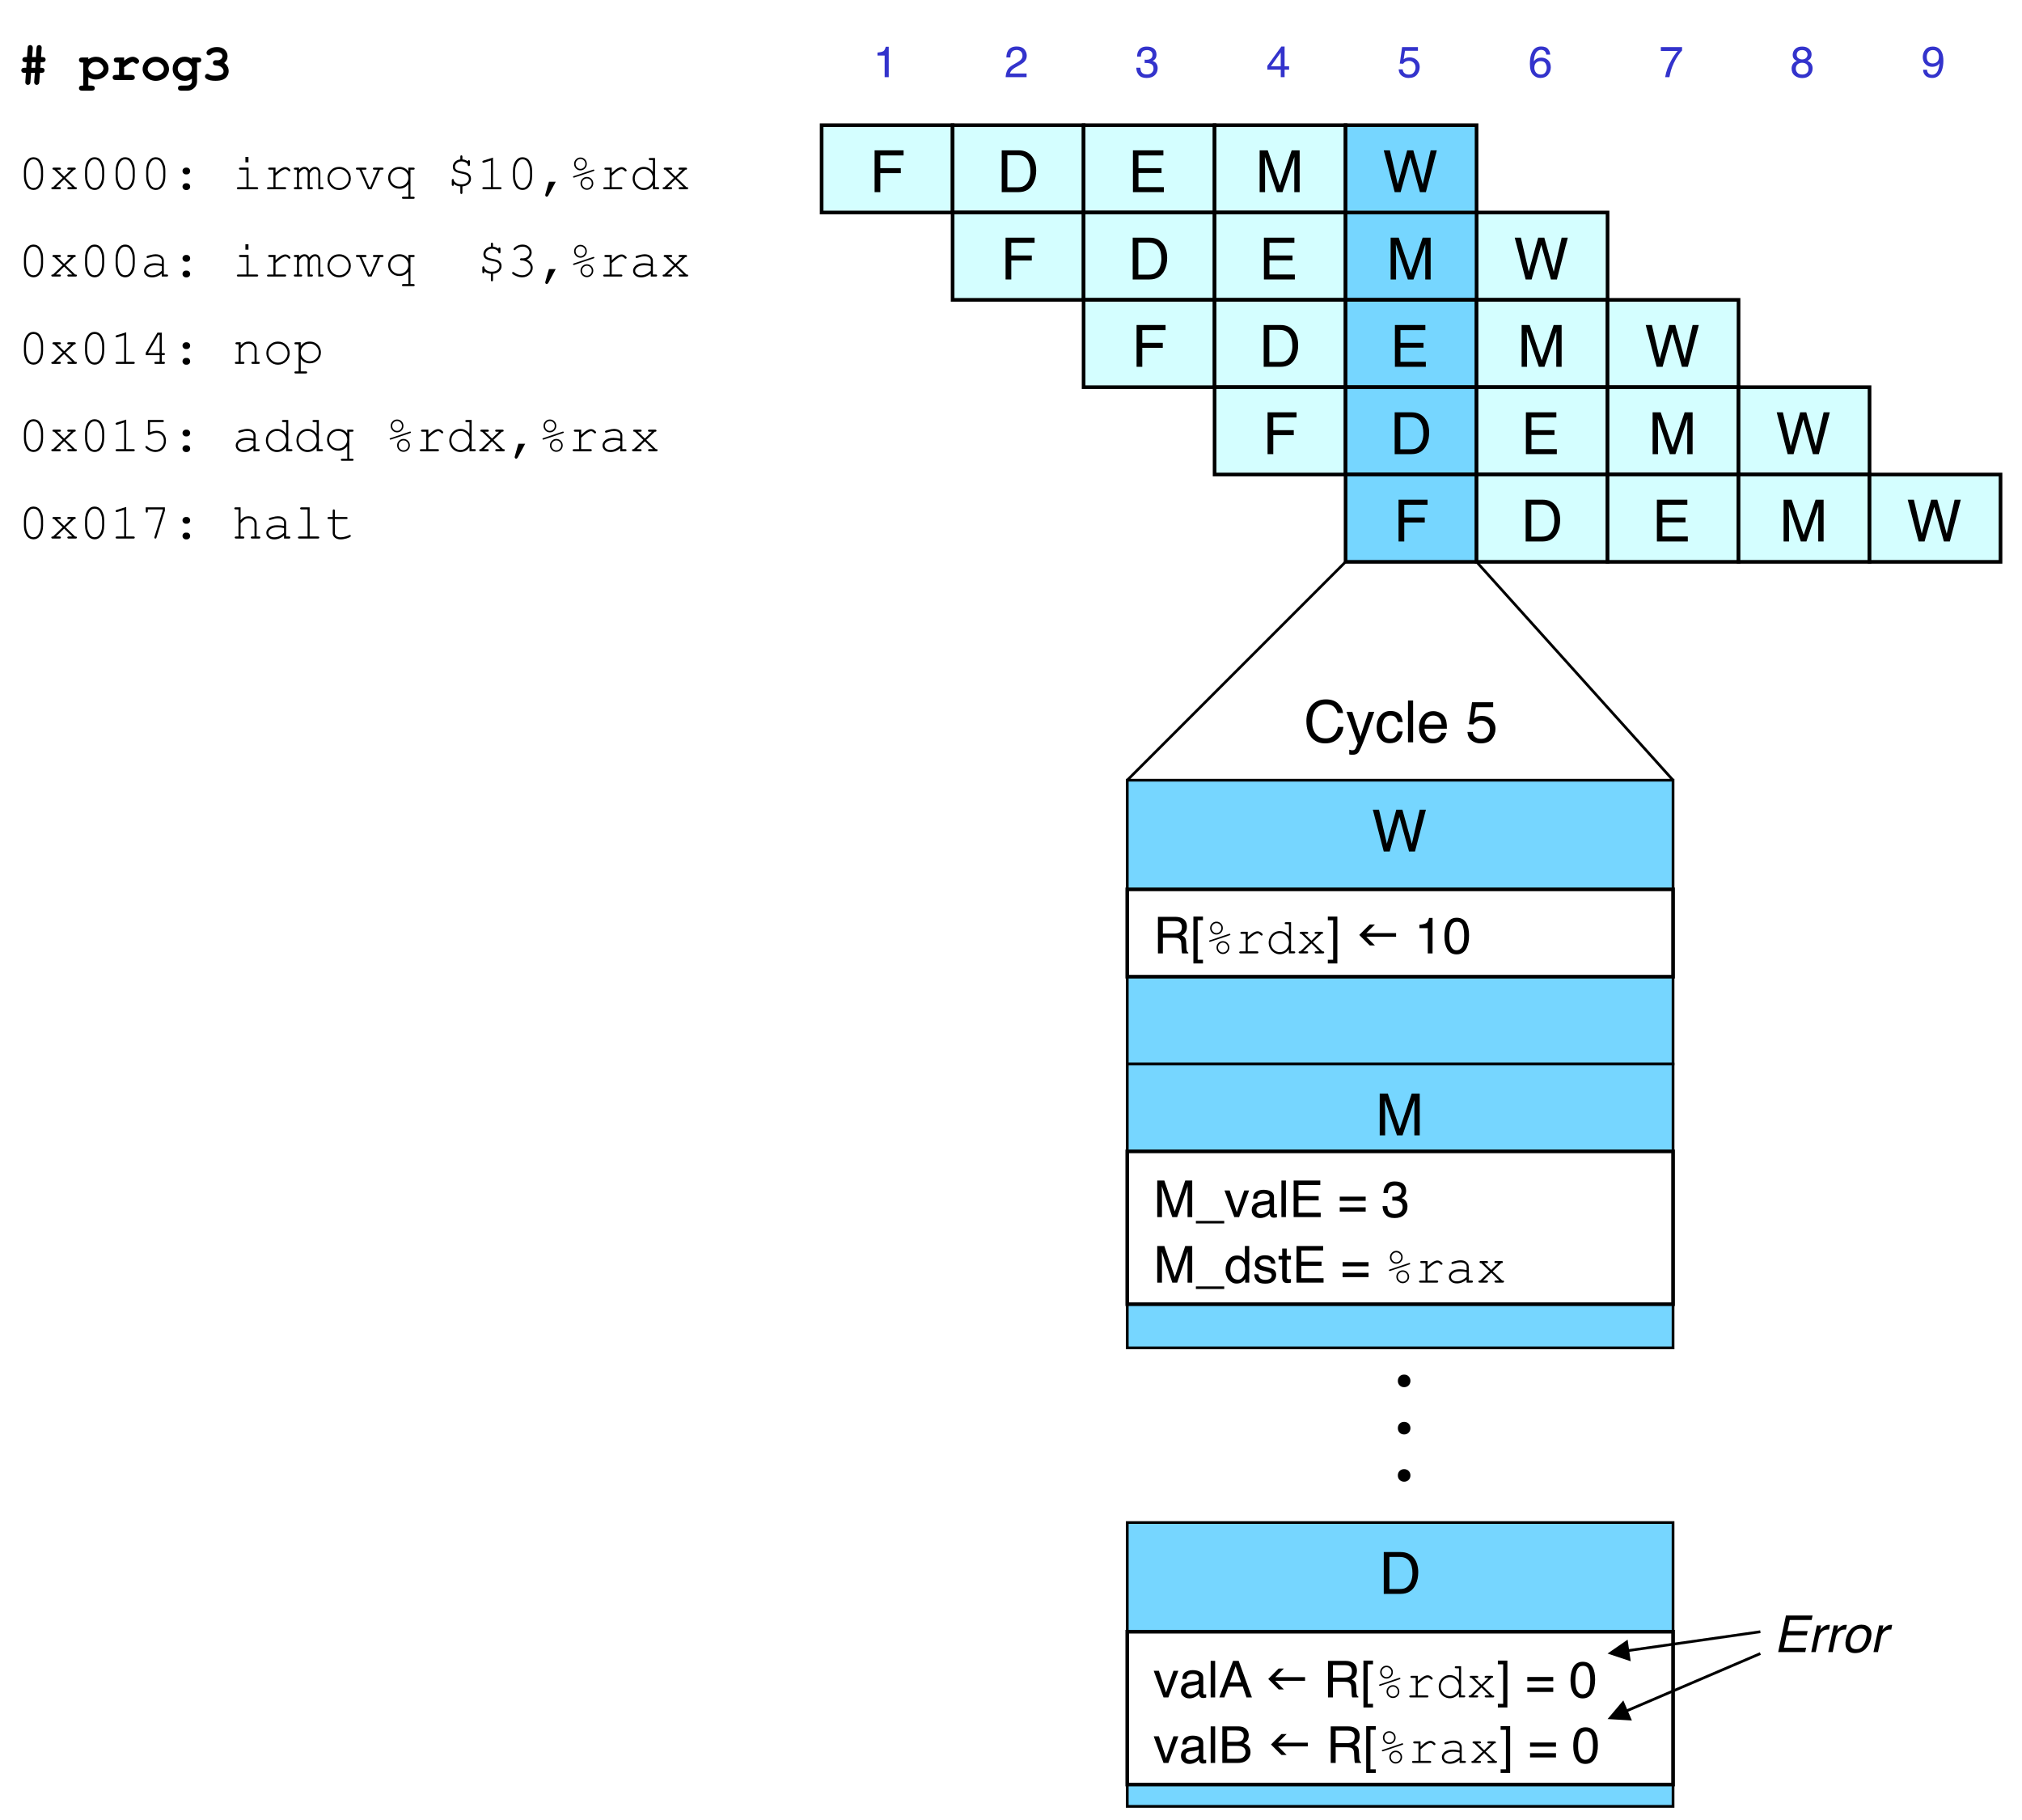 <svg xmlns="http://www.w3.org/2000/svg" xmlns:xlink="http://www.w3.org/1999/xlink" version="1.1" width="555.712pt" height="500.22pt" viewBox="0 0 555.712 500.22">
<rect x="0" y="0" width="555.712" height="500.22" fill="#808080" stroke="none"/>
<defs>
<clipPath id="clip_0">
<path transform="matrix(1,0,0,-1,-110.191,568.399)" d="M110.191 68.179H665.903V568.399H110.191Z" fill-rule="evenodd"/>
</clipPath>
<path id="font_1_5" d="M.488 .357V.256C.488 .167 .467 .097 .425 .046 .392 .006 .351-.015 .301-.015 .277-.015 .254-.01 .233-0 .211 .009 .193 .023 .178 .04 .169 .051 .158 .068 .147 .092 .136 .116 .128 .137 .123 .157 .116 .185 .112 .218 .112 .256V.357C.112 .446 .133 .516 .175 .567 .208 .608 .249 .628 .299 .628 .324 .628 .347 .623 .368 .614 .389 .604 .407 .59 .422 .573 .432 .562 .442 .545 .453 .521 .464 .497 .472 .475 .478 .456 .485 .428 .488 .395 .488 .357M.447 .352C.447 .39 .442 .427 .431 .46 .42 .493 .408 .52 .394 .54 .386 .551 .375 .561 .362 .569 .344 .581 .323 .587 .3 .587 .254 .587 .218 .563 .192 .516 .166 .469 .153 .414 .153 .352V.261C.153 .223 .158 .186 .169 .153 .18 .119 .193 .093 .207 .073 .214 .062 .225 .052 .238 .044 .256 .032 .277 .026 .301 .026 .346 .026 .382 .05 .408 .097 .434 .144 .447 .199 .447 .261V.352Z"/>
<path id="font_1_25" d="M.329 .222 .516 .041C.528 .041 .536 .04 .54 .039 .543 .038 .546 .036 .548 .032 .551 .029 .552 .025 .552 .021 .552 .015 .55 .01 .545 .006 .541 .002 .534 0 .524 0H.392C.382 0 .375 .002 .371 .006 .366 .01 .364 .015 .364 .021 .364 .027 .366 .032 .371 .035 .375 .039 .382 .041 .392 .041H.46L.301 .195 .142 .041H.21C.22 .041 .227 .039 .231 .035 .235 .032 .237 .027 .237 .021 .237 .015 .235 .01 .231 .006 .227 .002 .22 0 .21 0H.077C.067 0 .06 .002 .056 .006 .051 .01 .049 .015 .049 .021 .049 .025 .051 .029 .053 .032 .055 .036 .058 .038 .061 .039 .064 .04 .072 .041 .084 .041L.272 .222 .105 .383C.094 .383 .086 .383 .083 .385 .08 .386 .077 .388 .075 .392 .073 .396 .071 .399 .071 .404 .071 .409 .073 .414 .078 .418 .082 .422 .089 .424 .099 .424H.211C.221 .424 .228 .422 .232 .418 .236 .414 .238 .409 .238 .403 .238 .397 .236 .392 .232 .389 .228 .385 .221 .383 .211 .383H.162L.301 .249 .439 .383H.391C.381 .383 .374 .385 .369 .389 .365 .392 .363 .397 .363 .404 .363 .409 .365 .414 .369 .418 .373 .422 .381 .424 .391 .424H.502C.512 .424 .519 .422 .523 .418 .528 .414 .53 .409 .53 .403 .53 .399 .529 .396 .526 .392 .524 .388 .521 .386 .518 .385 .515 .383 .507 .383 .496 .383L.329 .222Z"/>
<path id="font_1_11" d="M.292 .424H.309C.327 .424 .343 .417 .356 .404 .369 .391 .375 .376 .375 .358 .375 .339 .369 .323 .356 .31 .343 .297 .327 .291 .309 .291H.292C.273 .291 .258 .298 .245 .311 .232 .324 .225 .339 .225 .357 .225 .376 .232 .392 .245 .405 .258 .417 .274 .424 .292 .424M.292 .117H.309C.327 .117 .343 .111 .356 .098 .369 .085 .375 .069 .375 .051 .375 .032 .369 .016 .356 .003 .343-.009 .327-.016 .309-.016H.292C.273-.016 .258-.009 .245 .004 .232 .017 .225 .032 .225 .051 .225 .069 .232 .085 .245 .098 .258 .111 .274 .117 .292 .117Z"/>
<path id="font_1_1" d="M0 0Z"/>
<path id="font_1_15" d="M.32 .634V.528H.26V.634H.32M.322 .424V.041H.483C.493 .041 .5 .039 .504 .035 .509 .032 .511 .027 .511 .021 .511 .015 .509 .01 .504 .006 .5 .002 .493 0 .483 0H.12C.11 0 .103 .002 .099 .006 .094 .01 .092 .015 .092 .021 .092 .027 .094 .032 .099 .035 .103 .039 .11 .041 .12 .041H.281V.383H.161C.151 .383 .144 .385 .14 .389 .135 .392 .133 .397 .133 .403 .133 .409 .135 .414 .14 .418 .144 .422 .151 .424 .161 .424H.322Z"/>
<path id="font_1_22" d="M.251 .424V.32C.304 .368 .344 .399 .371 .413 .397 .427 .422 .434 .444 .434 .469 .434 .491 .425 .512 .409 .533 .392 .544 .38 .544 .371 .544 .365 .542 .36 .538 .356 .534 .352 .529 .35 .522 .35 .519 .35 .516 .35 .514 .351 .512 .352 .508 .356 .501 .362 .49 .374 .48 .382 .472 .386 .463 .39 .455 .393 .447 .393 .429 .393 .407 .385 .382 .371 .357 .357 .313 .322 .251 .266V.041H.433C.443 .041 .45 .039 .454 .035 .458 .032 .46 .027 .46 .021 .46 .015 .458 .01 .454 .006 .45 .002 .443 0 .433 0H.111C.101 0 .094 .002 .09 .006 .086 .01 .083 .015 .083 .021 .083 .026 .086 .031 .09 .034 .094 .038 .101 .04 .111 .04H.21V.383H.134C.125 .383 .118 .385 .113 .389 .109 .393 .107 .398 .107 .404 .107 .41 .109 .414 .113 .418 .117 .422 .124 .424 .134 .424H.251Z"/>
<path id="font_1_17" d="M.113 .424V.383C.148 .42 .183 .438 .218 .438 .239 .438 .258 .433 .274 .422 .29 .411 .303 .394 .314 .371 .332 .394 .351 .411 .369 .422 .388 .433 .407 .438 .426 .438 .455 .438 .479 .429 .497 .41 .52 .385 .531 .358 .531 .328V.041H.566C.576 .041 .583 .039 .587 .035 .591 .032 .593 .027 .593 .021 .593 .015 .591 .01 .587 .006 .583 .002 .576 0 .566 0H.49V.325C.49 .346 .484 .363 .471 .377 .458 .391 .444 .397 .427 .397 .412 .397 .396 .392 .38 .381 .363 .369 .344 .347 .323 .314V.041H.357C.367 .041 .374 .039 .378 .035 .383 .032 .385 .027 .385 .021 .385 .015 .383 .01 .378 .006 .374 .002 .367 0 .357 0H.282V.322C.282 .344 .275 .362 .262 .376 .25 .39 .235 .397 .219 .397 .205 .397 .19 .393 .176 .383 .156 .37 .135 .347 .113 .314V.041H.148C.158 .041 .165 .039 .169 .035 .173 .032 .175 .027 .175 .021 .175 .015 .173 .01 .169 .006 .165 .002 .158 0 .148 0H.038C.028 0 .021 .002 .017 .006 .012 .01 .01 .015 .01 .021 .01 .027 .012 .032 .017 .035 .021 .039 .028 .041 .038 .041H.072V.383H.038C.028 .383 .021 .385 .017 .389 .012 .393 .01 .398 .01 .404 .01 .41 .012 .414 .017 .418 .021 .422 .028 .424 .038 .424H.113Z"/>
<path id="font_1_19" d="M.529 .211C.529 .149 .507 .095 .462 .051 .417 .007 .363-.016 .3-.016 .236-.016 .182 .007 .138 .051 .093 .096 .071 .149 .071 .211 .071 .274 .093 .327 .138 .372 .182 .416 .236 .438 .3 .438 .363 .438 .417 .416 .462 .372 .507 .328 .529 .274 .529 .211M.488 .211C.488 .263 .469 .307 .433 .343 .396 .379 .352 .397 .3 .397 .248 .397 .203 .379 .167 .343 .13 .306 .112 .263 .112 .211 .112 .161 .13 .117 .167 .08 .203 .044 .248 .025 .3 .025 .352 .025 .396 .044 .433 .08 .469 .116 .488 .16 .488 .211Z"/>
<path id="font_1_24" d="M.336 0H.267L.098 .383H.056C.046 .383 .039 .385 .035 .389 .031 .393 .029 .398 .029 .404 .029 .41 .031 .414 .035 .418 .039 .422 .046 .424 .056 .424H.21C.22 .424 .227 .422 .231 .418 .235 .414 .237 .409 .237 .403 .237 .397 .235 .393 .231 .389 .227 .385 .22 .383 .21 .383H.142L.292 .041H.311L.458 .383H.39C.38 .383 .373 .385 .369 .389 .364 .393 .362 .398 .362 .404 .362 .41 .364 .414 .369 .418 .373 .422 .38 .424 .39 .424H.544C.554 .424 .561 .422 .565 .418 .569 .414 .571 .409 .571 .403 .571 .397 .569 .393 .565 .389 .561 .385 .554 .383 .544 .383H.502L.336 0Z"/>
<path id="font_1_21" d="M.459 .349V.424H.555C.565 .424 .572 .422 .577 .418 .581 .414 .583 .409 .583 .403 .583 .397 .581 .393 .577 .389 .572 .385 .565 .383 .555 .383H.5V-.147H.555C.565-.147 .572-.149 .577-.153 .581-.157 .583-.162 .583-.168 .583-.174 .581-.179 .577-.183 .572-.187 .565-.188 .555-.188H.36C.35-.188 .343-.187 .339-.183 .335-.179 .333-.174 .333-.168 .333-.162 .335-.157 .339-.153 .343-.149 .35-.147 .36-.147H.459V.1C.414 .04 .354 .011 .281 .011 .22 .011 .168 .032 .126 .074 .084 .115 .062 .166 .062 .225 .062 .284 .084 .335 .126 .376 .168 .418 .22 .438 .282 .438 .355 .438 .414 .409 .459 .349M.459 .225C.459 .272 .442 .313 .407 .347 .373 .381 .331 .397 .281 .397 .232 .397 .19 .381 .155 .347 .121 .313 .104 .272 .104 .225 .104 .177 .121 .137 .155 .103 .19 .069 .232 .052 .281 .052 .331 .052 .373 .069 .407 .103 .442 .137 .459 .177 .459 .225Z"/>
<path id="font_1_2" d="M.279 .585V.637C.279 .647 .281 .654 .284 .659 .288 .663 .293 .665 .299 .665 .306 .665 .31 .663 .314 .659 .318 .654 .32 .647 .32 .637V.585C.342 .583 .36 .58 .375 .574 .389 .569 .406 .56 .425 .547 .426 .556 .428 .562 .432 .565 .436 .569 .44 .571 .446 .571 .452 .571 .457 .569 .461 .565 .465 .561 .467 .554 .467 .544V.483C.467 .473 .465 .466 .461 .461 .457 .457 .452 .455 .446 .455 .441 .455 .436 .457 .433 .46 .429 .464 .427 .469 .425 .478 .423 .493 .413 .507 .395 .519 .368 .537 .337 .546 .301 .546 .264 .546 .234 .535 .21 .514 .186 .492 .174 .468 .174 .441 .174 .414 .184 .393 .206 .379 .222 .368 .255 .358 .306 .348 .358 .338 .392 .329 .411 .321 .437 .309 .456 .294 .469 .274 .482 .255 .488 .231 .488 .204 .488 .166 .474 .134 .445 .105 .416 .077 .374 .06 .32 .055V-.066C.32-.076 .318-.083 .314-.087 .31-.092 .306-.094 .299-.094 .293-.094 .288-.092 .284-.087 .281-.083 .279-.076 .279-.066V.055C.229 .058 .187 .074 .152 .104 .152 .089 .152 .08 .151 .077 .149 .074 .147 .072 .144 .069 .14 .067 .136 .065 .132 .065 .126 .065 .121 .068 .117 .072 .113 .076 .111 .083 .111 .093V.173C.111 .183 .113 .19 .117 .195 .121 .199 .126 .201 .132 .201 .138 .201 .143 .199 .147 .195 .15 .192 .152 .185 .152 .175 .154 .158 .168 .141 .194 .123 .22 .105 .255 .096 .299 .096 .345 .096 .381 .107 .408 .128 .434 .15 .447 .175 .447 .204 .447 .223 .442 .24 .433 .253 .423 .267 .408 .278 .387 .287 .373 .293 .344 .299 .301 .308 .238 .32 .194 .336 .169 .355 .145 .375 .132 .404 .132 .441 .132 .477 .146 .508 .172 .536 .199 .563 .235 .58 .279 .585Z"/>
<path id="font_1_6" d="M.32 .621V.041H.461C.471 .041 .478 .039 .482 .035 .486 .032 .488 .027 .488 .021 .488 .015 .486 .01 .482 .006 .478 .002 .471 0 .461 0H.139C.129 0 .122 .002 .118 .006 .113 .01 .111 .015 .111 .021 .111 .027 .113 .032 .118 .035 .122 .039 .129 .041 .139 .041H.279V.564L.146 .522C.139 .521 .134 .52 .131 .52 .126 .52 .122 .522 .118 .526 .114 .53 .112 .535 .112 .54 .112 .545 .113 .549 .117 .554 .119 .556 .125 .559 .133 .562L.32 .621Z"/>
<path id="font_1_4" d="M.219 .147H.352L.207-.122C.198-.138 .188-.146 .175-.146 .167-.146 .16-.144 .155-.138 .149-.132 .146-.125 .146-.117 .146-.114 .146-.11 .147-.106L.219 .147Z"/>
<path id="font_1_3" d="M.362 .497C.362 .462 .35 .432 .325 .407 .301 .382 .271 .37 .237 .37 .203 .37 .173 .382 .149 .407 .125 .432 .112 .462 .112 .497 .112 .532 .125 .562 .149 .586 .173 .611 .203 .623 .237 .623 .272 .623 .301 .611 .326 .586 .35 .562 .362 .532 .362 .497M.333 .497C.333 .524 .324 .547 .305 .565 .286 .584 .264 .594 .237 .594 .211 .594 .188 .584 .17 .565 .151 .547 .142 .524 .142 .497 .142 .47 .151 .447 .17 .428 .188 .409 .211 .399 .237 .399 .264 .399 .286 .409 .305 .428 .324 .447 .333 .47 .333 .497M.495 .356 .115 .229C.111 .228 .107 .228 .105 .228 .101 .228 .098 .229 .095 .232 .093 .235 .091 .238 .091 .242 .091 .245 .092 .248 .095 .251 .096 .253 .1 .255 .106 .257L.486 .384C.49 .385 .494 .386 .497 .386 .5 .386 .503 .384 .506 .381 .508 .379 .51 .375 .51 .372 .51 .368 .509 .365 .506 .362 .505 .36 .501 .358 .495 .356M.489 .115C.489 .079 .476 .05 .452 .025 .427 .001 .398-.012 .363-.012 .329-.012 .3 .001 .275 .025 .251 .05 .238 .08 .238 .115 .238 .15 .25 .179 .275 .204 .299 .229 .329 .241 .363 .241 .398 .241 .427 .229 .452 .204 .476 .179 .489 .15 .489 .115M.459 .115C.459 .142 .45 .165 .431 .184 .412 .203 .39 .212 .363 .212 .337 .212 .314 .202 .296 .184 .277 .165 .268 .142 .268 .115 .268 .088 .277 .065 .296 .046 .314 .027 .337 .018 .363 .018 .39 .018 .412 .027 .431 .046 .45 .065 .459 .088 .459 .115Z"/>
<path id="font_1_13" d="M.501 .613V.041H.556C.566 .041 .573 .039 .577 .035 .581 .032 .583 .027 .583 .021 .583 .015 .581 .01 .577 .007 .573 .003 .566 .001 .556 .001H.459V.082C.412 .017 .352-.016 .278-.016 .241-.016 .206-.006 .172 .014 .138 .034 .111 .062 .091 .098 .071 .135 .062 .172 .062 .211 .062 .25 .071 .288 .091 .324 .111 .361 .138 .389 .172 .409 .206 .429 .241 .438 .279 .438 .35 .438 .411 .406 .459 .341V.572H.405C.395 .572 .388 .574 .383 .578 .379 .582 .377 .587 .377 .593 .377 .599 .379 .604 .383 .607 .388 .611 .395 .613 .405 .613H.501M.459 .211C.459 .264 .442 .308 .407 .344 .372 .38 .33 .397 .281 .397 .232 .397 .19 .38 .155 .344 .12 .308 .103 .264 .103 .211 .103 .16 .12 .116 .155 .079 .19 .043 .232 .025 .281 .025 .33 .025 .372 .043 .407 .079 .442 .116 .459 .16 .459 .211Z"/>
<path id="font_2_3" d="M.096 .495V.562C.159 .569 .203 .579 .229 .594 .254 .608 .272 .642 .285 .696H.354V0H.26V.495H.096Z"/>
<path id="font_3_1" d="M0 0Z"/>
<path id="font_2_4" d="M.031 0C.035 .06 .047 .113 .069 .157 .09 .202 .132 .242 .195 .279L.289 .333C.331 .357 .361 .378 .377 .396 .404 .423 .417 .454 .417 .489 .417 .53 .405 .562 .381 .586 .356 .61 .324 .622 .283 .622 .223 .622 .181 .599 .158 .553 .146 .529 .139 .495 .138 .451H.048C.049 .512 .061 .562 .082 .6 .12 .668 .187 .702 .284 .702 .364 .702 .422 .68 .459 .637 .496 .594 .515 .546 .515 .492 .515 .436 .495 .388 .456 .349 .433 .326 .392 .298 .333 .265L.266 .228C.234 .21 .209 .193 .191 .177 .158 .149 .138 .118 .129 .083H.511V0H.031Z"/>
<path id="font_2_5" d="M.26-.019C.177-.019 .117 .004 .08 .05 .043 .095 .024 .151 .024 .216H.116C.12 .17 .128 .137 .141 .117 .164 .08 .205 .062 .265 .062 .311 .062 .348 .074 .376 .099 .404 .123 .418 .155 .418 .194 .418 .243 .403 .276 .374 .295 .344 .315 .303 .324 .251 .324 .245 .324 .239 .324 .233 .324 .227 .324 .221 .324 .215 .323V.401C.224 .4 .232 .399 .238 .399 .244 .399 .251 .398 .258 .398 .291 .398 .318 .404 .339 .414 .376 .432 .395 .465 .395 .511 .395 .546 .382 .573 .357 .592 .333 .611 .304 .62 .271 .62 .212 .62 .172 .601 .149 .562 .137 .541 .13 .51 .128 .471H.042C.042 .523 .052 .567 .073 .603 .109 .668 .172 .7 .262 .7 .333 .7 .388 .684 .427 .653 .466 .621 .486 .575 .486 .515 .486 .472 .474 .437 .451 .411 .437 .394 .418 .381 .396 .372 .432 .361 .461 .342 .482 .313 .502 .284 .513 .249 .513 .208 .513 .141 .491 .086 .447 .044 .403 .002 .34-.019 .26-.019Z"/>
<path id="font_2_6" d="M.331 .249V.564L.106 .249H.331M.332 0V.171H.025V.258L.346 .701H.42V.249H.523V.171H.42V0H.332Z"/>
<path id="font_2_7" d="M.124 .178C.129 .127 .153 .093 .193 .073 .214 .063 .238 .059 .266 .059 .318 .059 .356 .075 .381 .109 .406 .142 .419 .179 .419 .219 .419 .268 .404 .306 .374 .333 .344 .36 .309 .373 .267 .373 .237 .373 .211 .367 .189 .355 .168 .344 .149 .327 .134 .306L.058 .311 .111 .688H.474V.603H.177L.147 .409C.163 .421 .179 .431 .193 .437 .219 .448 .25 .453 .284 .453 .348 .453 .402 .432 .447 .391 .491 .349 .514 .297 .514 .233 .514 .167 .493 .108 .452 .057 .412 .007 .346-.019 .257-.019 .2-.019 .149-.002 .106 .03 .062 .062 .037 .111 .032 .178H.124Z"/>
<path id="font_2_8" d="M.292 .702C.371 .702 .425 .682 .456 .641 .487 .601 .502 .559 .502 .516H.415C.41 .543 .402 .565 .39 .581 .369 .61 .337 .625 .294 .625 .245 .625 .206 .602 .177 .557 .148 .511 .132 .446 .128 .361 .149 .391 .174 .413 .205 .428 .233 .441 .264 .447 .298 .447 .357 .447 .408 .429 .452 .391 .495 .354 .517 .298 .517 .224 .517 .16 .496 .104 .455 .055 .414 .006 .355-.019 .278-.019 .213-.019 .156 .006 .109 .056 .061 .106 .038 .189 .038 .307 .038 .394 .048 .468 .069 .528 .11 .644 .184 .702 .292 .702M.286 .06C.332 .06 .367 .075 .39 .106 .413 .137 .424 .174 .424 .216 .424 .252 .414 .286 .394 .319 .373 .351 .336 .367 .282 .367 .244 .367 .211 .355 .182 .33 .154 .305 .14 .267 .14 .216 .14 .172 .153 .135 .178 .105 .204 .075 .24 .06 .286 .06Z"/>
<path id="font_2_9" d="M.523 .688V.61C.5 .589 .471 .551 .433 .497 .396 .443 .363 .385 .334 .322 .306 .261 .285 .206 .27 .156 .261 .124 .248 .072 .233 0H.136C.158 .133 .207 .266 .283 .398 .327 .476 .374 .542 .423 .599H.037V.688H.523Z"/>
<path id="font_2_10" d="M.272 .406C.311 .406 .341 .417 .363 .439 .385 .46 .396 .486 .396 .516 .396 .542 .385 .566 .364 .587 .343 .609 .312 .62 .269 .62 .227 .62 .196 .609 .177 .587 .158 .566 .149 .54 .149 .511 .149 .478 .161 .453 .186 .434 .21 .416 .239 .406 .272 .406M.277 .06C.318 .06 .352 .071 .379 .093 .406 .115 .419 .147 .419 .191 .419 .236 .405 .271 .377 .294 .35 .317 .314 .329 .271 .329 .229 .329 .195 .317 .168 .293 .142 .269 .128 .236 .128 .194 .128 .157 .141 .126 .165 .099 .189 .073 .227 .06 .277 .06M.152 .372C.128 .383 .109 .395 .095 .409 .069 .435 .057 .469 .057 .51 .057 .562 .076 .607 .113 .644 .151 .682 .205 .7 .274 .7 .341 .7 .394 .683 .432 .647 .47 .612 .489 .571 .489 .524 .489 .48 .478 .445 .456 .418 .443 .403 .424 .388 .398 .373 .427 .36 .45 .345 .466 .327 .497 .295 .513 .252 .513 .2 .513 .139 .492 .087 .451 .044 .409 .001 .351-.021 .275-.021 .207-.021 .15-.002 .103 .035 .056 .072 .032 .126 .032 .196 .032 .237 .042 .273 .062 .303 .083 .333 .113 .356 .152 .372Z"/>
<path id="font_2_11" d="M.133 .17C.135 .121 .154 .088 .189 .069 .207 .06 .227 .055 .25 .055 .292 .055 .327 .072 .357 .107 .387 .142 .408 .213 .42 .32 .4 .289 .376 .268 .347 .255 .319 .243 .288 .236 .254 .236 .187 .236 .134 .257 .094 .299 .055 .341 .036 .395 .036 .461 .036 .524 .055 .58 .094 .628 .132 .676 .19 .7 .265 .7 .367 .7 .437 .654 .476 .563 .498 .512 .508 .449 .508 .373 .508 .288 .495 .212 .47 .146 .427 .036 .355-.019 .253-.019 .185-.019 .133-.001 .097 .035 .062 .071 .044 .116 .044 .17H.133M.266 .313C.301 .313 .333 .325 .362 .348 .39 .371 .405 .411 .405 .468 .405 .519 .392 .557 .366 .582 .34 .608 .307 .62 .267 .62 .224 .62 .19 .606 .165 .577 .14 .548 .127 .51 .127 .462 .127 .416 .138 .38 .16 .354 .182 .327 .218 .313 .266 .313Z"/>
<path id="font_2_18" d="M.085 .718H.583V.63H.183V.412H.535V.326H.183V0H.085V.718Z"/>
<path id="font_2_16" d="M.352 .083C.384 .083 .411 .086 .433 .093 .47 .106 .501 .13 .525 .167 .545 .195 .558 .233 .567 .278 .572 .305 .574 .33 .574 .353 .574 .442 .557 .511 .521 .56 .486 .609 .429 .634 .351 .634H.178V.083H.352M.081 .718H.371C.47 .718 .546 .683 .601 .613 .649 .55 .673 .469 .673 .37 .673 .294 .659 .225 .63 .163 .58 .054 .493 0 .37 0H.081V.718Z"/>
<path id="font_2_17" d="M.085 .718H.608V.63H.18V.412H.576V.329H.18V.086H.616V0H.085V.718M.351 .718V.718Z"/>
<path id="font_2_19" d="M.074 .718H.213L.419 .111 .624 .718H.761V0H.669V.424C.669 .438 .669 .463 .67 .496 .671 .53 .671 .567 .671 .605L.466 0H.37L.164 .605V.583C.164 .566 .164 .539 .165 .503 .166 .467 .167 .441 .167 .424V0H.074V.718Z"/>
<path id="font_2_21" d="M.124 .718 .259 .134 .421 .718H.526L.688 .132 .824 .718H.93L.742 0H.64L.474 .595 .308 0H.206L.018 .718H.124Z"/>
<path id="font_1_12" d="M.418 0V.06C.358 .009 .295-.016 .227-.016 .178-.016 .139-.003 .112 .022 .084 .047 .07 .077 .07 .113 .07 .153 .089 .188 .125 .217 .161 .247 .215 .262 .285 .262 .304 .262 .324 .26 .346 .258 .368 .256 .392 .252 .418 .247V.313C.418 .336 .408 .356 .387 .372 .366 .389 .335 .397 .293 .397 .261 .397 .216 .388 .159 .369 .148 .366 .142 .364 .139 .364 .133 .364 .129 .366 .125 .37 .122 .374 .12 .379 .12 .385 .12 .39 .121 .395 .125 .398 .129 .403 .147 .41 .18 .418 .23 .432 .269 .438 .295 .438 .347 .438 .387 .426 .416 .4 .445 .374 .459 .345 .459 .313V.041H.514C.524 .041 .531 .039 .536 .035 .54 .032 .542 .027 .542 .021 .542 .015 .54 .01 .536 .006 .531 .002 .524 0 .514 0H.418M.418 .205C.399 .21 .378 .214 .357 .217 .335 .219 .313 .221 .289 .221 .229 .221 .183 .208 .149 .182 .124 .163 .111 .14 .111 .113 .111 .089 .121 .068 .14 .051 .16 .034 .188 .025 .225 .025 .261 .025 .294 .032 .324 .047 .354 .061 .386 .083 .418 .114V.205Z"/>
<path id="font_1_7" d="M.384 .333C.422 .316 .451 .293 .471 .264 .491 .234 .5 .204 .5 .172 .5 .123 .481 .079 .441 .042 .401 .004 .351-.015 .291-.015 .256-.015 .219-.007 .182 .008 .144 .023 .118 .038 .103 .054 .098 .059 .095 .064 .095 .07 .095 .076 .097 .08 .101 .084 .105 .088 .109 .09 .114 .09 .119 .09 .125 .087 .132 .083 .182 .045 .236 .026 .292 .026 .34 .026 .379 .041 .411 .071 .443 .101 .459 .134 .459 .17 .459 .195 .452 .218 .436 .242 .42 .265 .397 .284 .368 .297 .338 .311 .308 .317 .278 .317 .268 .317 .261 .319 .257 .323 .253 .327 .25 .332 .25 .338 .25 .344 .253 .349 .257 .353 .261 .357 .267 .359 .275 .359L.31 .358C.347 .358 .377 .37 .401 .392 .425 .415 .437 .441 .437 .47 .437 .501 .424 .528 .399 .552 .374 .575 .342 .587 .301 .587 .273 .587 .247 .582 .223 .572 .199 .562 .18 .549 .166 .532 .161 .525 .157 .521 .154 .52 .151 .518 .148 .518 .145 .518 .139 .518 .134 .519 .13 .523 .126 .527 .125 .531 .125 .537 .125 .55 .139 .566 .167 .586 .206 .614 .251 .628 .301 .628 .353 .628 .396 .612 .429 .581 .462 .55 .479 .513 .479 .47 .479 .442 .471 .416 .455 .392 .439 .367 .415 .348 .384 .333Z"/>
<path id="font_1_8" d="M.376 .172H.104V.219L.333 .613H.418V.213H.452C.462 .213 .469 .211 .474 .207 .478 .204 .48 .199 .48 .192 .48 .187 .478 .182 .474 .178 .469 .174 .462 .172 .452 .172H.418V.041H.452C.462 .041 .469 .039 .474 .035 .478 .032 .48 .027 .48 .021 .48 .015 .478 .01 .474 .006 .469 .002 .462 0 .452 0H.3C.29 0 .283 .002 .278 .006 .274 .01 .272 .015 .272 .021 .272 .027 .274 .032 .278 .035 .283 .039 .29 .041 .3 .041H.376V.172M.376 .213V.572H.355L.147 .213H.376Z"/>
<path id="font_1_18" d="M.167 .424V.362C.196 .391 .222 .411 .245 .422 .268 .433 .294 .438 .323 .438 .354 .438 .383 .432 .409 .418 .427 .409 .443 .392 .458 .37 .473 .347 .48 .324 .48 .3V.041H.515C.525 .041 .532 .039 .536 .035 .54 .032 .542 .027 .542 .021 .542 .015 .54 .01 .536 .006 .532 .002 .525 0 .515 0H.405C.395 0 .388 .002 .384 .006 .38 .01 .377 .015 .377 .021 .377 .027 .38 .032 .384 .035 .388 .039 .395 .041 .405 .041H.439V.294C.439 .323 .429 .347 .408 .367 .387 .387 .358 .397 .323 .397 .296 .397 .272 .392 .252 .381 .233 .37 .204 .343 .167 .3V.041H.214C.224 .041 .231 .039 .235 .035 .239 .032 .241 .027 .241 .021 .241 .015 .239 .01 .235 .006 .231 .002 .224 0 .214 0H.08C.07 0 .063 .002 .059 .006 .055 .01 .053 .015 .053 .021 .053 .027 .055 .032 .059 .035 .063 .039 .07 .041 .08 .041H.126V.383H.092C.082 .383 .075 .385 .071 .389 .067 .393 .064 .398 .064 .404 .064 .41 .067 .414 .071 .418 .075 .422 .082 .424 .092 .424H.167Z"/>
<path id="font_1_20" d="M.146 .424V.349C.17 .379 .196 .401 .224 .416 .252 .431 .285 .438 .323 .438 .364 .438 .401 .429 .435 .41 .469 .391 .496 .365 .514 .331 .533 .297 .542 .262 .542 .225 .542 .166 .521 .115 .479 .074 .437 .032 .385 .011 .324 .011 .25 .011 .191 .04 .146 .1V-.147H.245C.255-.147 .262-.149 .266-.153 .27-.157 .272-.162 .272-.168 .272-.174 .27-.179 .266-.183 .262-.187 .255-.188 .245-.188H.049C.04-.188 .033-.187 .028-.183 .024-.179 .022-.174 .022-.168 .022-.162 .024-.157 .028-.153 .033-.149 .04-.147 .049-.147H.104V.383H.049C.04 .383 .033 .385 .028 .389 .024 .393 .022 .398 .022 .404 .022 .41 .024 .414 .028 .418 .033 .422 .04 .424 .049 .424H.146M.501 .225C.501 .272 .484 .313 .449 .347 .415 .381 .373 .397 .324 .397 .274 .397 .232 .38 .197 .346 .163 .312 .146 .272 .146 .225 .146 .177 .163 .137 .197 .103 .232 .069 .274 .052 .324 .052 .373 .052 .415 .069 .449 .103 .484 .136 .501 .177 .501 .225Z"/>
<path id="font_1_9" d="M.187 .572V.371C.211 .381 .234 .389 .256 .394 .278 .399 .299 .401 .319 .401 .371 .401 .414 .383 .448 .347 .483 .311 .5 .263 .5 .204 .5 .139 .481 .086 .442 .046 .403 .006 .354-.015 .295-.015 .257-.015 .219-.006 .184 .011 .158 .023 .135 .038 .114 .056 .102 .067 .096 .076 .096 .083 .096 .089 .098 .094 .102 .098 .105 .102 .11 .104 .115 .104 .121 .104 .127 .102 .133 .096 .182 .049 .236 .026 .293 .026 .341 .026 .381 .043 .412 .076 .443 .108 .459 .152 .459 .206 .459 .253 .445 .29 .418 .318 .391 .346 .357 .36 .315 .36 .273 .36 .23 .349 .188 .326 .177 .321 .17 .318 .166 .318 .16 .318 .155 .32 .151 .324 .148 .328 .146 .334 .146 .341V.613H.432C.442 .613 .449 .611 .453 .607 .457 .604 .459 .599 .459 .593 .459 .587 .457 .582 .453 .578 .449 .574 .442 .572 .432 .572H.187Z"/>
<path id="font_1_10" d="M.438 .554V.572H.144V.536C.144 .526 .142 .519 .138 .515 .135 .511 .13 .509 .124 .509 .118 .509 .113 .511 .109 .515 .105 .519 .103 .526 .103 .536V.613H.479V.548L.314 .02C.312 .012 .309 .007 .305 .004 .302 .001 .298 0 .293 0 .287 0 .282 .002 .278 .006 .274 .01 .272 .014 .272 .02 .272 .023 .273 .027 .275 .033L.438 .554Z"/>
<path id="font_1_14" d="M.165 .613V.361C.191 .39 .216 .41 .24 .421 .264 .433 .291 .438 .32 .438 .352 .438 .379 .433 .402 .422 .424 .41 .443 .393 .458 .37 .472 .346 .48 .322 .48 .296V.041H.526C.536 .041 .543 .039 .547 .035 .551 .032 .553 .027 .553 .021 .553 .015 .551 .01 .547 .006 .543 .002 .536 0 .526 0H.393C.382 0 .375 .002 .371 .006 .367 .01 .365 .015 .365 .021 .365 .027 .367 .032 .371 .035 .375 .039 .382 .041 .393 .041H.438V.293C.438 .323 .428 .348 .406 .368 .385 .388 .355 .397 .317 .397 .287 .397 .262 .39 .241 .375 .225 .365 .2 .34 .165 .302V.041H.211C.221 .041 .228 .039 .232 .035 .237 .032 .239 .027 .239 .021 .239 .015 .237 .01 .232 .006 .228 .002 .221 0 .211 0H.078C.068 0 .061 .002 .057 .006 .052 .01 .05 .015 .05 .021 .05 .027 .052 .032 .057 .035 .061 .039 .068 .041 .078 .041H.124V.572H.069C.059 .572 .052 .574 .048 .578 .044 .582 .042 .587 .042 .593 .042 .599 .044 .604 .048 .607 .052 .611 .059 .613 .069 .613H.165Z"/>
<path id="font_1_16" d="M.321 .613V.041H.482C.492 .041 .499 .039 .503 .035 .508 .032 .51 .027 .51 .021 .51 .015 .508 .01 .503 .006 .499 .002 .492 0 .482 0H.119C.109 0 .102 .002 .098 .006 .093 .01 .091 .015 .091 .021 .091 .027 .093 .032 .098 .035 .102 .039 .109 .041 .119 .041H.28V.572H.162C.152 .572 .145 .574 .14 .578 .136 .582 .134 .587 .134 .593 .134 .599 .136 .604 .14 .607 .144 .611 .152 .613 .162 .613H.321Z"/>
<path id="font_1_23" d="M.216 .424H.438C.448 .424 .455 .422 .459 .418 .464 .414 .466 .409 .466 .403 .466 .397 .464 .393 .459 .389 .455 .385 .448 .383 .438 .383H.216V.109C.216 .085 .225 .065 .244 .049 .263 .033 .291 .025 .328 .025 .356 .025 .386 .03 .418 .038 .45 .046 .475 .056 .493 .066 .5 .07 .505 .072 .509 .072 .514 .072 .519 .07 .523 .066 .527 .062 .529 .057 .529 .052 .529 .047 .527 .042 .522 .038 .512 .027 .487 .016 .447 .003 .406-.009 .368-.016 .331-.016 .283-.016 .245-.004 .217 .018 .188 .041 .174 .071 .174 .109V.383H.099C.089 .383 .082 .385 .078 .389 .073 .392 .071 .397 .071 .404 .071 .409 .073 .414 .078 .418 .082 .422 .089 .424 .099 .424H.174V.546C.174 .556 .176 .563 .18 .567 .184 .571 .189 .573 .195 .573 .201 .573 .206 .571 .21 .567 .214 .563 .216 .556 .216 .546V.424Z"/>
<path id="font_4_2" d="M.448 .451H.471C.495 .451 .512 .447 .523 .437 .533 .428 .538 .416 .538 .401 .538 .386 .533 .374 .523 .365 .513 .355 .496 .351 .472 .351H.441L.433 .241H.451C.475 .241 .492 .237 .502 .227 .512 .218 .518 .206 .518 .191 .518 .176 .513 .164 .502 .155 .492 .145 .475 .141 .451 .141H.426L.414-.032C.414-.034 .411-.046 .407-.066 .403-.074 .398-.081 .389-.086 .381-.092 .372-.095 .362-.095 .349-.095 .337-.09 .328-.08 .318-.07 .313-.057 .313-.042 .313-.04 .314-.034 .314-.024L.326 .141H.252L.24-.031C.238-.048 .237-.059 .236-.062 .232-.072 .226-.08 .218-.086 .209-.092 .199-.095 .189-.095 .175-.095 .163-.09 .153-.08 .143-.07 .139-.058 .139-.042 .139-.039 .139-.033 .14-.024L.151 .141H.127C.103 .141 .085 .145 .075 .155 .065 .164 .06 .176 .06 .191 .06 .206 .065 .218 .075 .227 .085 .237 .102 .241 .126 .241H.158L.166 .351H.148C.123 .351 .106 .355 .096 .365 .086 .374 .081 .386 .081 .401 .081 .416 .086 .428 .096 .437 .106 .447 .123 .451 .147 .451H.173L.185 .623C.186 .64 .187 .651 .189 .655 .193 .664 .199 .672 .207 .678 .216 .684 .225 .687 .236 .687 .25 .687 .261 .682 .271 .672 .281 .662 .286 .649 .286 .633 .286 .629 .285 .623 .285 .616L.273 .451H.348L.359 .623C.361 .646 .366 .663 .375 .672 .385 .682 .396 .687 .411 .687 .425 .687 .437 .682 .446 .672 .456 .662 .461 .65 .461 .635 .461 .632 .461 .629 .46 .627L.459 .616 .448 .451M.341 .351H.266L.259 .241H.333L.341 .351Z"/>
<path id="font_4_1" d="M0 0Z"/>
<path id="font_4_6" d="M.176 .056V-.108H.236C.26-.108 .277-.113 .287-.123 .298-.132 .303-.144 .303-.159 .303-.174 .298-.186 .287-.195 .277-.204 .26-.209 .236-.209H.059C.035-.209 .017-.204 .007-.195-.003-.186-.008-.174-.008-.159-.008-.144-.003-.132 .007-.123 .018-.113 .035-.108 .059-.108H.076V.343H.059C.035 .343 .017 .347 .007 .357-.003 .366-.008 .379-.008 .394-.008 .409-.003 .421 .007 .43 .017 .439 .035 .443 .059 .443H.176V.409C.199 .425 .223 .437 .249 .445 .274 .453 .299 .457 .326 .457 .394 .457 .452 .434 .5 .387 .549 .341 .573 .288 .573 .228 .573 .162 .544 .107 .487 .064 .44 .029 .386 .011 .327 .011 .301 .011 .276 .014 .25 .022 .225 .029 .201 .041 .176 .056M.473 .228C.473 .242 .467 .259 .456 .281 .445 .302 .428 .32 .405 .335 .382 .349 .355 .356 .324 .356 .274 .356 .235 .338 .206 .301 .186 .275 .176 .25 .176 .227 .176 .2 .19 .174 .219 .149 .247 .124 .282 .111 .324 .111 .367 .111 .402 .124 .43 .149 .458 .174 .473 .2 .473 .228Z"/>
<path id="font_4_7" d="M.279 .443V.381C.321 .411 .354 .432 .379 .442 .403 .452 .426 .457 .447 .457 .479 .457 .511 .445 .542 .421 .562 .404 .573 .388 .573 .371 .573 .356 .568 .344 .558 .334 .548 .324 .536 .319 .522 .319 .51 .319 .497 .326 .483 .338 .469 .35 .457 .356 .446 .356 .432 .356 .411 .348 .384 .33 .356 .312 .321 .286 .279 .251V.101H.422C.446 .101 .463 .096 .473 .087 .484 .077 .489 .065 .489 .05 .489 .035 .484 .023 .473 .014 .463 .005 .446 0 .422 0H.12C.096 0 .078 .005 .068 .014 .058 .024 .053 .036 .053 .051 .053 .066 .058 .078 .068 .087 .078 .096 .096 .101 .12 .101H.179V.343H.143C.119 .343 .102 .347 .092 .357 .081 .366 .076 .379 .076 .394 .076 .409 .081 .421 .092 .43 .102 .439 .119 .443 .143 .443H.279Z"/>
<path id="font_4_5" d="M.56 .214C.56 .175 .549 .138 .528 .102 .507 .066 .475 .038 .433 .016 .391-.005 .347-.016 .301-.016 .255-.016 .212-.005 .17 .016 .128 .037 .097 .065 .075 .102 .053 .138 .042 .175 .042 .215 .042 .255 .053 .294 .075 .333 .097 .371 .129 .402 .171 .424 .212 .446 .256 .457 .301 .457 .346 .457 .39 .446 .432 .423 .475 .4 .506 .37 .528 .332 .549 .294 .56 .254 .56 .214M.46 .213C.46 .246 .448 .275 .425 .302 .394 .338 .352 .356 .301 .356 .256 .356 .218 .342 .188 .313 .157 .284 .142 .251 .142 .213 .142 .182 .157 .153 .188 .126 .219 .099 .256 .085 .301 .085 .346 .085 .383 .099 .414 .126 .445 .153 .46 .182 .46 .213Z"/>
<path id="font_4_4" d="M.41 .413V.443H.527C.551 .443 .569 .439 .579 .429 .589 .42 .594 .408 .594 .393 .594 .378 .589 .366 .579 .357 .569 .347 .551 .343 .527 .343H.51V-.021C.51-.056 .503-.087 .488-.113 .473-.139 .451-.162 .42-.181 .389-.2 .355-.209 .316-.209H.203C.179-.209 .162-.204 .152-.195 .141-.186 .136-.174 .136-.159 .136-.144 .141-.132 .152-.122 .162-.113 .179-.108 .203-.108H.313C.344-.108 .368-.1 .385-.084 .402-.067 .41-.046 .41-.021V.027C.388 .013 .365 .002 .343-.005 .32-.012 .296-.016 .272-.016 .204-.016 .147 .007 .101 .053 .055 .098 .032 .154 .032 .221 .032 .288 .055 .344 .101 .39 .147 .435 .204 .458 .272 .458 .297 .458 .322 .454 .344 .447 .367 .439 .389 .428 .41 .413M.41 .221C.41 .258 .396 .29 .369 .317 .342 .344 .309 .357 .271 .357 .233 .357 .2 .344 .173 .317 .146 .29 .132 .258 .132 .221 .132 .184 .146 .152 .173 .125 .2 .098 .233 .085 .271 .085 .309 .085 .342 .098 .369 .125 .396 .152 .41 .184 .41 .221Z"/>
<path id="font_4_3" d="M.443 .334C.472 .314 .495 .291 .509 .264 .524 .238 .531 .208 .531 .175 .531 .14 .522 .107 .502 .077 .483 .047 .455 .024 .418 .009 .381-.007 .333-.015 .273-.015 .196-.015 .138-.003 .099 .022 .077 .035 .066 .052 .066 .071 .066 .085 .071 .097 .08 .107 .09 .117 .102 .122 .115 .122 .125 .122 .134 .119 .145 .112 .159 .103 .172 .096 .185 .093 .205 .088 .231 .086 .266 .086 .324 .086 .366 .093 .392 .109 .418 .124 .431 .145 .431 .173 .431 .193 .424 .213 .408 .232 .393 .251 .373 .266 .348 .276 .333 .282 .308 .286 .273 .288 .257 .289 .244 .294 .235 .303 .226 .313 .222 .324 .222 .338 .222 .352 .227 .364 .236 .374 .246 .384 .258 .389 .273 .389 .307 .389 .324 .389 .327 .389 .34 .39 .353 .395 .366 .402 .379 .409 .389 .419 .397 .431 .405 .444 .409 .457 .409 .47 .409 .491 .4 .509 .381 .525 .362 .54 .334 .548 .297 .548 .249 .548 .212 .534 .187 .506 .179 .498 .173 .493 .168 .491 .162 .487 .154 .485 .146 .485 .132 .485 .12 .49 .11 .5 .101 .51 .096 .522 .096 .536 .096 .559 .111 .581 .141 .602 .184 .633 .239 .648 .304 .648 .366 .648 .416 .631 .453 .596 .491 .56 .509 .518 .509 .468 .509 .443 .504 .419 .493 .396 .482 .374 .465 .353 .443 .334Z"/>
<path id="font_2_20" d="M.41 .389C.455 .389 .491 .398 .518 .416 .544 .434 .558 .467 .558 .515 .558 .566 .539 .601 .502 .619 .482 .629 .456 .634 .422 .634H.185V.389H.41M.088 .718H.42C.475 .718 .52 .71 .555 .694 .623 .663 .656 .607 .656 .524 .656 .481 .647 .446 .63 .419 .612 .391 .587 .369 .555 .353 .583 .341 .604 .326 .618 .308 .633 .289 .64 .259 .642 .217L.646 .121C.646 .094 .649 .074 .652 .06 .658 .038 .669 .023 .684 .017V0H.564C.561 .006 .559 .014 .557 .024 .555 .034 .553 .053 .552 .081L.546 .2C.544 .247 .526 .278 .494 .294 .475 .303 .446 .308 .406 .308H.185V0H.088V.718Z"/>
<path id="font_2_22" d="M.062 .723H.25V.65H.146V-.125H.25V-.197H.062V.723Z"/>
<path id="font_2_23" d="M.023-.125H.127V.65H.023V.723H.21V-.197H.023V-.125Z"/>
<path id="font_2_1" d="M0 0Z"/>
<path id="font_5_1" d="M.084 .362 .289 .567H.391L.223 .398H.807V.326H.223L.391 .157H.289L.084 .362Z"/>
<path id="font_2_2" d="M.271 .7C.361 .7 .426 .663 .467 .588 .498 .531 .514 .452 .514 .351 .514 .256 .5 .178 .471 .115 .43 .026 .363-.019 .27-.019 .186-.019 .124 .018 .083 .091 .048 .152 .031 .234 .031 .336 .031 .416 .042 .484 .062 .541 .1 .647 .17 .7 .271 .7M.27 .062C.315 .062 .351 .082 .378 .122 .405 .162 .419 .237 .419 .347 .419 .427 .409 .492 .39 .543 .37 .595 .332 .62 .276 .62 .224 .62 .186 .596 .162 .547 .138 .499 .126 .427 .126 .332 .126 .261 .134 .204 .149 .161 .173 .095 .213 .062 .27 .062Z"/>
<path id="font_2_32" d="M.107 .523 .247 .097 .393 .523H.489L.292 0H.198L.005 .523H.107Z"/>
<path id="font_2_25" d="M.132 .139C.132 .114 .141 .094 .16 .08 .178 .065 .2 .058 .226 .058 .257 .058 .286 .065 .315 .079 .364 .102 .389 .141 .389 .195V.266C.378 .259 .364 .253 .347 .248 .33 .243 .314 .24 .297 .238L.244 .232C.212 .228 .188 .222 .172 .212 .145 .197 .132 .173 .132 .139M.345 .317C.365 .319 .378 .328 .385 .342 .389 .35 .391 .361 .391 .376 .391 .406 .38 .428 .359 .442 .338 .455 .307 .462 .268 .462 .222 .462 .189 .449 .17 .425 .159 .411 .152 .39 .149 .363H.067C.069 .428 .089 .473 .13 .498 .17 .523 .216 .536 .27 .536 .331 .536 .381 .524 .419 .501 .458 .478 .477 .441 .477 .392V.09C.477 .081 .478 .073 .482 .068 .486 .062 .494 .06 .506 .06 .51 .06 .514 .06 .519 .06 .524 .061 .529 .062 .535 .062V-.003C.521-.007 .511-.009 .503-.01 .496-.011 .486-.012 .474-.012 .444-.012 .422-.001 .408 .021 .401 .032 .396 .048 .393 .069 .375 .046 .349 .025 .316 .008 .282-.01 .245-.019 .205-.019 .157-.019 .117-.004 .086 .026 .055 .055 .04 .092 .04 .137 .04 .185 .055 .223 .085 .25 .116 .277 .155 .293 .205 .299L.345 .317M.272 .536V.536Z"/>
<path id="font_2_29" d="M.067 .718H.155V0H.067V.718Z"/>
<path id="font_2_13" d="M.444 .294 .335 .611 .22 .294H.444M.285 .718H.395L.655 0H.548L.476 .215H.192L.114 0H.015L.285 .718M.335 .718V.718Z"/>
<path id="font_2_12" d="M.554 .401V.319H.045V.401H.554M.554 .192V.108H.045V.192H.554Z"/>
<path id="font_2_14" d="M.346 .414C.387 .414 .419 .42 .441 .431 .477 .449 .495 .481 .495 .528 .495 .575 .476 .607 .438 .623 .417 .632 .385 .637 .342 .637H.169V.414H.346M.378 .083C.438 .083 .48 .1 .506 .135 .522 .156 .53 .183 .53 .214 .53 .266 .507 .301 .46 .32 .435 .33 .403 .335 .362 .335H.169V.083H.378M.074 .718H.382C.466 .718 .526 .693 .561 .642 .582 .613 .592 .578 .592 .54 .592 .494 .579 .457 .554 .428 .54 .413 .521 .399 .496 .386 .533 .372 .56 .356 .579 .339 .611 .307 .627 .264 .627 .209 .627 .163 .612 .121 .583 .084 .54 .028 .471 0 .377 0H.074V.718Z"/>
<path id="font_6_34" d="M.289 .358C.289 .327 .278 .301 .258 .281 .238 .26 .212 .25 .181 .25 .149 .25 .124 .26 .103 .281 .083 .301 .073 .327 .073 .358 .073 .39 .083 .415 .103 .436 .124 .456 .149 .466 .181 .466 .212 .466 .238 .456 .258 .436 .278 .415 .289 .39 .289 .358Z"/>
<path id="font_2_15" d="M.378 .737C.469 .737 .54 .713 .59 .665 .64 .617 .668 .563 .673 .502H.579C.568 .548 .546 .585 .514 .612 .482 .639 .437 .652 .379 .652 .309 .652 .252 .628 .208 .578 .165 .528 .143 .452 .143 .35 .143 .266 .163 .198 .202 .146 .241 .093 .3 .067 .377 .067 .449 .067 .504 .095 .541 .15 .561 .179 .576 .217 .585 .264H.68C.672 .188 .644 .125 .596 .074 .539 .012 .462-.019 .366-.019 .282-.019 .212 .007 .156 .057 .081 .124 .044 .227 .044 .366 .044 .472 .072 .559 .128 .627 .188 .7 .272 .737 .378 .737M.359 .737V.737Z"/>
<path id="font_2_33" d="M.391 .523H.488C.476 .49 .448 .413 .406 .294 .374 .204 .347 .13 .326 .074 .275-.06 .239-.141 .218-.171 .197-.2 .162-.215 .111-.215 .098-.215 .089-.214 .082-.213 .076-.212 .067-.211 .058-.208V-.127C.073-.132 .084-.134 .091-.135 .098-.136 .104-.137 .109-.137 .125-.137 .137-.134 .145-.129 .152-.123 .159-.117 .164-.109 .166-.106 .172-.093 .182-.069 .192-.045 .199-.027 .204-.015L.01 .523H.11L.25 .097 .391 .523M.25 .536V.536Z"/>
<path id="font_2_26" d="M.266 .538C.325 .538 .373 .524 .41 .495 .447 .466 .469 .417 .477 .347H.391C.386 .379 .374 .406 .355 .427 .337 .448 .307 .459 .266 .459 .21 .459 .17 .432 .146 .377 .13 .342 .123 .298 .123 .246 .123 .194 .134 .15 .156 .114 .178 .078 .213 .061 .26 .061 .297 .061 .326 .072 .347 .094 .368 .116 .383 .146 .391 .185H.477C.467 .115 .442 .065 .403 .032 .364 0 .314-.016 .253-.016 .185-.016 .131 .009 .09 .059 .049 .109 .029 .172 .029 .247 .029 .339 .051 .41 .096 .461 .14 .513 .197 .538 .266 .538M.252 .536V.536Z"/>
<path id="font_2_28" d="M.282 .535C.319 .535 .355 .526 .39 .509 .425 .492 .451 .469 .47 .441 .487 .415 .499 .384 .505 .349 .51 .325 .513 .286 .513 .233H.129C.131 .18 .144 .138 .167 .106 .19 .074 .227 .058 .276 .058 .322 .058 .358 .073 .386 .103 .401 .12 .412 .14 .419 .163H.505C.503 .144 .496 .123 .483 .099 .47 .076 .455 .057 .439 .042 .413 .016 .38-.002 .34-.011 .319-.016 .295-.019 .269-.019 .203-.019 .148 .005 .103 .053 .058 .1 .035 .166 .035 .252 .035 .336 .058 .404 .104 .456 .149 .509 .209 .535 .282 .535M.422 .304C.419 .342 .41 .372 .397 .395 .373 .438 .333 .459 .277 .459 .236 .459 .203 .444 .175 .415 .148 .386 .133 .349 .132 .304H.422M.274 .536V.536Z"/>
<path id="font_7_1" d="M.238 .718H.761L.742 .63H.313L.268 .412H.664L.646 .329H.25L.198 .086H.634L.616 0H.085L.238 .718Z"/>
<path id="font_7_3" d="M.178 .523H.261L.242 .433C.253 .451 .274 .472 .306 .497 .338 .523 .371 .535 .406 .535 .408 .535 .411 .535 .415 .535 .418 .535 .425 .534 .434 .533L.415 .44C.409 .441 .405 .442 .4 .442 .396 .442 .391 .442 .386 .442 .342 .442 .305 .428 .275 .4 .245 .371 .226 .338 .218 .301L.155 0H.067L.178 .523Z"/>
<path id="font_7_2" d="M.481 .27C.492 .319 .493 .358 .483 .389 .469 .437 .431 .461 .371 .461 .317 .461 .274 .44 .24 .399 .207 .359 .185 .309 .172 .251 .161 .196 .163 .149 .179 .112 .196 .075 .231 .057 .284 .057 .342 .057 .387 .079 .418 .123 .449 .167 .47 .216 .481 .27M.574 .272C.556 .188 .521 .118 .468 .063 .415 .008 .346-.02 .259-.02 .187-.02 .135 .005 .104 .054 .072 .102 .064 .168 .082 .25 .1 .338 .138 .408 .193 .46 .249 .512 .314 .538 .39 .538 .457 .538 .509 .516 .546 .471 .583 .426 .592 .36 .574 .272Z"/>
<path id="font_8_1" d="M0 0Z"/>
<path id="font_2_24" d="M0-.125V-.075H.556V-.125H0Z"/>
<path id="font_2_27" d="M.12 .255C.12 .199 .132 .152 .156 .114 .18 .077 .218 .058 .27 .058 .311 .058 .344 .075 .37 .11 .397 .145 .41 .196 .41 .261 .41 .327 .396 .377 .369 .408 .342 .44 .309 .456 .269 .456 .225 .456 .189 .439 .161 .405 .134 .371 .12 .321 .12 .255M.252 .532C.292 .532 .326 .524 .353 .507 .369 .497 .386 .48 .406 .456V.719H.491V0H.412V.072C.391 .04 .367 .017 .339 .003 .311-.011 .279-.019 .243-.019 .184-.019 .134 .006 .091 .055 .049 .104 .027 .169 .027 .25 .027 .327 .047 .393 .086 .448 .125 .504 .18 .532 .252 .532Z"/>
<path id="font_2_30" d="M.117 .164C.119 .135 .127 .112 .139 .096 .161 .068 .199 .054 .254 .054 .286 .054 .315 .061 .34 .075 .365 .089 .377 .111 .377 .141 .377 .163 .367 .181 .347 .192 .334 .199 .309 .208 .272 .217L.202 .235C.158 .246 .125 .258 .104 .272 .066 .296 .047 .329 .047 .371 .047 .42 .065 .46 .1 .491 .136 .522 .184 .537 .244 .537 .323 .537 .38 .514 .415 .468 .436 .438 .447 .407 .446 .373H.363C.362 .393 .355 .411 .342 .427 .322 .45 .287 .461 .237 .461 .204 .461 .179 .455 .162 .442 .145 .429 .136 .413 .136 .392 .136 .369 .147 .351 .17 .337 .183 .329 .202 .322 .228 .316L.286 .302C.349 .287 .391 .272 .413 .257 .447 .235 .464 .199 .464 .151 .464 .105 .446 .064 .411 .03 .376-.004 .322-.021 .25-.021 .172-.021 .117-.003 .084 .033 .052 .068 .035 .112 .032 .164H.117M.247 .536V.536Z"/>
<path id="font_2_31" d="M.082 .668H.171V.523H.254V.45H.171V.11C.171 .092 .177 .08 .189 .074 .196 .07 .208 .068 .224 .068 .228 .068 .232 .068 .237 .069 .242 .069 .248 .069 .254 .07V0C.244-.003 .234-.005 .223-.007 .212-.008 .2-.009 .188-.009 .146-.009 .119 .002 .104 .023 .089 .044 .082 .071 .082 .104V.45H.011V.523H.082V.668Z"/>
</defs>
<g clip-path="url(#clip_0)">
<path transform="matrix(1,0,0,-1,-110.191,568.399)" d="M36 36H756V576H36Z" fill="#ffffff"/>
<path transform="matrix(1,0,0,-1,-110.191,568.399)" d="M108 534H312V510H108Z" fill="#ffffff" fill-rule="evenodd"/>
<use data-text="0" xlink:href="#font_1_5" transform="matrix(14,0,0,-14,5.009,51.999)"/>
<use data-text="x" xlink:href="#font_1_25" transform="matrix(14,0,0,-14,13.409,51.999)"/>
<use data-text="0" xlink:href="#font_1_5" transform="matrix(14,0,0,-14,21.809,51.999)"/>
<use data-text="0" xlink:href="#font_1_5" transform="matrix(14,0,0,-14,30.209,51.999)"/>
<use data-text="0" xlink:href="#font_1_5" transform="matrix(14,0,0,-14,38.609,51.999)"/>
<use data-text=":" xlink:href="#font_1_11" transform="matrix(14,0,0,-14,47.009,51.999)"/>
<use data-text=" " xlink:href="#font_1_1" transform="matrix(14,0,0,-14,55.409,51.999)"/>
<use data-text="i" xlink:href="#font_1_15" transform="matrix(14,0,0,-14,63.809,51.999)"/>
<use data-text="r" xlink:href="#font_1_22" transform="matrix(14,0,0,-14,72.209,51.999)"/>
<use data-text="m" xlink:href="#font_1_17" transform="matrix(14,0,0,-14,80.609,51.999)"/>
<use data-text="o" xlink:href="#font_1_19" transform="matrix(14,0,0,-14,89.009,51.999)"/>
<use data-text="v" xlink:href="#font_1_24" transform="matrix(14,0,0,-14,97.409,51.999)"/>
<use data-text="q" xlink:href="#font_1_21" transform="matrix(14,0,0,-14,105.809,51.999)"/>
<use data-text=" " xlink:href="#font_1_1" transform="matrix(14,0,0,-14,114.209,51.999)"/>
<use data-text="$" xlink:href="#font_1_2" transform="matrix(14,0,0,-14,122.609,51.999)"/>
<use data-text="1" xlink:href="#font_1_6" transform="matrix(14,0,0,-14,131.009,51.999)"/>
<use data-text="0" xlink:href="#font_1_5" transform="matrix(14,0,0,-14,139.409,51.999)"/>
<use data-text="," xlink:href="#font_1_4" transform="matrix(14,0,0,-14,147.809,51.999)"/>
<use data-text="%" xlink:href="#font_1_3" transform="matrix(14,0,0,-14,156.209,51.999)"/>
<use data-text="r" xlink:href="#font_1_22" transform="matrix(14,0,0,-14,164.609,51.999)"/>
<use data-text="d" xlink:href="#font_1_13" transform="matrix(14,0,0,-14,173.009,51.999)"/>
<use data-text="x" xlink:href="#font_1_25" transform="matrix(14,0,0,-14,181.409,51.999)"/>
<use data-text=" " xlink:href="#font_1_1" transform="matrix(14,0,0,-14,189.809,51.999)"/>
<path transform="matrix(1,0,0,-1,-110.191,568.399)" d="M336 564H372V540H336Z" fill="#ffffff" fill-rule="evenodd"/>
<use data-text="1" xlink:href="#font_2_3" transform="matrix(12,0,0,-12,240.009,21.199)" fill="#3333cc"/>
<use data-text="&#xfffd;" xlink:href="#font_3_1" transform="matrix(12,0,0,-12,246.681,21.199)" fill="#3333cc"/>
<path transform="matrix(1,0,0,-1,-110.191,568.399)" d="M372 564H408V540H372Z" fill="#ffffff" fill-rule="evenodd"/>
<use data-text="2" xlink:href="#font_2_4" transform="matrix(12,0,0,-12,276.009,21.199)" fill="#3333cc"/>
<use data-text="&#xfffd;" xlink:href="#font_3_1" transform="matrix(12,0,0,-12,282.681,21.199)" fill="#3333cc"/>
<path transform="matrix(1,0,0,-1,-110.191,568.399)" d="M408 564H444V540H408Z" fill="#ffffff" fill-rule="evenodd"/>
<use data-text="3" xlink:href="#font_2_5" transform="matrix(12,0,0,-12,312.009,21.199)" fill="#3333cc"/>
<use data-text="&#xfffd;" xlink:href="#font_3_1" transform="matrix(12,0,0,-12,318.681,21.199)" fill="#3333cc"/>
<path transform="matrix(1,0,0,-1,-110.191,568.399)" d="M444 564H480V540H444Z" fill="#ffffff" fill-rule="evenodd"/>
<use data-text="4" xlink:href="#font_2_6" transform="matrix(12,0,0,-12,348.009,21.199)" fill="#3333cc"/>
<use data-text="&#xfffd;" xlink:href="#font_3_1" transform="matrix(12,0,0,-12,354.681,21.199)" fill="#3333cc"/>
<path transform="matrix(1,0,0,-1,-110.191,568.399)" d="M480 564H516V540H480Z" fill="#ffffff" fill-rule="evenodd"/>
<use data-text="5" xlink:href="#font_2_7" transform="matrix(12,0,0,-12,384.009,21.199)" fill="#3333cc"/>
<use data-text="&#xfffd;" xlink:href="#font_3_1" transform="matrix(12,0,0,-12,390.681,21.199)" fill="#3333cc"/>
<path transform="matrix(1,0,0,-1,-110.191,568.399)" d="M516 564H552V540H516Z" fill="#ffffff" fill-rule="evenodd"/>
<use data-text="6" xlink:href="#font_2_8" transform="matrix(12,0,0,-12,420.009,21.199)" fill="#3333cc"/>
<use data-text="&#xfffd;" xlink:href="#font_3_1" transform="matrix(12,0,0,-12,426.681,21.199)" fill="#3333cc"/>
<path transform="matrix(1,0,0,-1,-110.191,568.399)" d="M552 564H588V540H552Z" fill="#ffffff" fill-rule="evenodd"/>
<use data-text="7" xlink:href="#font_2_9" transform="matrix(12,0,0,-12,456.009,21.199)" fill="#3333cc"/>
<use data-text="&#xfffd;" xlink:href="#font_3_1" transform="matrix(12,0,0,-12,462.681,21.199)" fill="#3333cc"/>
<path transform="matrix(1,0,0,-1,-110.191,568.399)" d="M588 564H624V540H588Z" fill="#ffffff" fill-rule="evenodd"/>
<use data-text="8" xlink:href="#font_2_10" transform="matrix(12,0,0,-12,492.009,21.199)" fill="#3333cc"/>
<use data-text="&#xfffd;" xlink:href="#font_3_1" transform="matrix(12,0,0,-12,498.681,21.199)" fill="#3333cc"/>
<path transform="matrix(1,0,0,-1,-110.191,568.399)" d="M624 564H660V540H624Z" fill="#ffffff" fill-rule="evenodd"/>
<use data-text="9" xlink:href="#font_2_11" transform="matrix(12,0,0,-12,528.009,21.199)" fill="#3333cc"/>
<use data-text="&#xfffd;" xlink:href="#font_3_1" transform="matrix(12,0,0,-12,534.681,21.199)" fill="#3333cc"/>
<path transform="matrix(1,0,0,-1,-110.191,568.399)" d="M336 534H372V510H336Z" fill="#d4feff" fill-rule="evenodd"/>
<path transform="matrix(1,0,0,-1,225.809,34.399)" stroke-width="1" stroke-linecap="butt" stroke-miterlimit="8" stroke-linejoin="miter" fill="none" stroke="#000000" d="M0 0H36V-24H0Z"/>
<use data-text="F" xlink:href="#font_2_18" transform="matrix(16,0,0,-16,239.009,52.799)"/>
<use data-text="&#xfffd;" xlink:href="#font_3_1" transform="matrix(16,0,0,-16,248.785,52.799)"/>
<path transform="matrix(1,0,0,-1,-110.191,568.399)" d="M372 534H408V510H372Z" fill="#d4feff" fill-rule="evenodd"/>
<path transform="matrix(1,0,0,-1,261.809,34.399)" stroke-width="1" stroke-linecap="butt" stroke-miterlimit="8" stroke-linejoin="miter" fill="none" stroke="#000000" d="M0 0H36V-24H0Z"/>
<use data-text="D" xlink:href="#font_2_16" transform="matrix(16,0,0,-16,274.009,52.799)"/>
<use data-text="&#xfffd;" xlink:href="#font_3_1" transform="matrix(16,0,0,-16,285.561,52.799)"/>
<path transform="matrix(1,0,0,-1,-110.191,568.399)" d="M408 534H444V510H408Z" fill="#d4feff" fill-rule="evenodd"/>
<path transform="matrix(1,0,0,-1,297.809,34.399)" stroke-width="1" stroke-linecap="butt" stroke-miterlimit="8" stroke-linejoin="miter" fill="none" stroke="#000000" d="M0 0H36V-24H0Z"/>
<use data-text="E" xlink:href="#font_2_17" transform="matrix(16,0,0,-16,310.009,52.799)"/>
<use data-text="&#xfffd;" xlink:href="#font_3_1" transform="matrix(16,0,0,-16,320.681,52.799)"/>
<path transform="matrix(1,0,0,-1,-110.191,568.399)" d="M444 534H480V510H444Z" fill="#d4feff" fill-rule="evenodd"/>
<path transform="matrix(1,0,0,-1,333.809,34.399)" stroke-width="1" stroke-linecap="butt" stroke-miterlimit="8" stroke-linejoin="miter" fill="none" stroke="#000000" d="M0 0H36V-24H0Z"/>
<use data-text="M" xlink:href="#font_2_19" transform="matrix(16,0,0,-16,345.009,52.799)"/>
<use data-text="&#xfffd;" xlink:href="#font_3_1" transform="matrix(16,0,0,-16,358.337,52.799)"/>
<path transform="matrix(1,0,0,-1,-110.191,568.399)" d="M516 510H552V486H516Z" fill="#d4feff" fill-rule="evenodd"/>
<path transform="matrix(1,0,0,-1,405.809,58.399)" stroke-width="1" stroke-linecap="butt" stroke-miterlimit="8" stroke-linejoin="miter" fill="none" stroke="#000000" d="M0 0H36V-24H0Z"/>
<use data-text="W" xlink:href="#font_2_21" transform="matrix(16,0,0,-16,416.009,76.799)"/>
<use data-text="&#xfffd;" xlink:href="#font_3_1" transform="matrix(16,0,0,-16,431.113,76.799)"/>
<path transform="matrix(1,0,0,-1,-110.191,568.399)" d="M108 510H312V486H108Z" fill="#ffffff" fill-rule="evenodd"/>
<use data-text="0" xlink:href="#font_1_5" transform="matrix(14,0,0,-14,5.009,75.999)"/>
<use data-text="x" xlink:href="#font_1_25" transform="matrix(14,0,0,-14,13.409,75.999)"/>
<use data-text="0" xlink:href="#font_1_5" transform="matrix(14,0,0,-14,21.809,75.999)"/>
<use data-text="0" xlink:href="#font_1_5" transform="matrix(14,0,0,-14,30.209,75.999)"/>
<use data-text="a" xlink:href="#font_1_12" transform="matrix(14,0,0,-14,38.609,75.999)"/>
<use data-text=":" xlink:href="#font_1_11" transform="matrix(14,0,0,-14,47.009,75.999)"/>
<use data-text=" " xlink:href="#font_1_1" transform="matrix(14,0,0,-14,55.409,75.999)"/>
<use data-text="i" xlink:href="#font_1_15" transform="matrix(14,0,0,-14,63.809,75.999)"/>
<use data-text="r" xlink:href="#font_1_22" transform="matrix(14,0,0,-14,72.209,75.999)"/>
<use data-text="m" xlink:href="#font_1_17" transform="matrix(14,0,0,-14,80.609,75.999)"/>
<use data-text="o" xlink:href="#font_1_19" transform="matrix(14,0,0,-14,89.009,75.999)"/>
<use data-text="v" xlink:href="#font_1_24" transform="matrix(14,0,0,-14,97.409,75.999)"/>
<use data-text="q" xlink:href="#font_1_21" transform="matrix(14,0,0,-14,105.809,75.999)"/>
<use data-text=" " xlink:href="#font_1_1" transform="matrix(14,0,0,-14,114.209,75.999)"/>
<use data-text=" " xlink:href="#font_1_1" transform="matrix(14,0,0,-14,122.609,75.999)"/>
<use data-text="$" xlink:href="#font_1_2" transform="matrix(14,0,0,-14,131.009,75.999)"/>
<use data-text="3" xlink:href="#font_1_7" transform="matrix(14,0,0,-14,139.409,75.999)"/>
<use data-text="," xlink:href="#font_1_4" transform="matrix(14,0,0,-14,147.809,75.999)"/>
<use data-text="%" xlink:href="#font_1_3" transform="matrix(14,0,0,-14,156.209,75.999)"/>
<use data-text="r" xlink:href="#font_1_22" transform="matrix(14,0,0,-14,164.609,75.999)"/>
<use data-text="a" xlink:href="#font_1_12" transform="matrix(14,0,0,-14,173.009,75.999)"/>
<use data-text="x" xlink:href="#font_1_25" transform="matrix(14,0,0,-14,181.409,75.999)"/>
<use data-text=" " xlink:href="#font_1_1" transform="matrix(14,0,0,-14,189.809,75.999)"/>
<path transform="matrix(1,0,0,-1,-110.191,568.399)" d="M372 510H408V486H372Z" fill="#d4feff" fill-rule="evenodd"/>
<path transform="matrix(1,0,0,-1,261.809,58.399)" stroke-width="1" stroke-linecap="butt" stroke-miterlimit="8" stroke-linejoin="miter" fill="none" stroke="#000000" d="M0 0H36V-24H0Z"/>
<use data-text="F" xlink:href="#font_2_18" transform="matrix(16,0,0,-16,275.009,76.799)"/>
<use data-text="&#xfffd;" xlink:href="#font_3_1" transform="matrix(16,0,0,-16,284.785,76.799)"/>
<path transform="matrix(1,0,0,-1,-110.191,568.399)" d="M408 510H444V486H408Z" fill="#d4feff" fill-rule="evenodd"/>
<path transform="matrix(1,0,0,-1,297.809,58.399)" stroke-width="1" stroke-linecap="butt" stroke-miterlimit="8" stroke-linejoin="miter" fill="none" stroke="#000000" d="M0 0H36V-24H0Z"/>
<use data-text="D" xlink:href="#font_2_16" transform="matrix(16,0,0,-16,310.009,76.799)"/>
<use data-text="&#xfffd;" xlink:href="#font_3_1" transform="matrix(16,0,0,-16,321.561,76.799)"/>
<path transform="matrix(1,0,0,-1,-110.191,568.399)" d="M444 510H480V486H444Z" fill="#d4feff" fill-rule="evenodd"/>
<path transform="matrix(1,0,0,-1,333.809,58.399)" stroke-width="1" stroke-linecap="butt" stroke-miterlimit="8" stroke-linejoin="miter" fill="none" stroke="#000000" d="M0 0H36V-24H0Z"/>
<use data-text="E" xlink:href="#font_2_17" transform="matrix(16,0,0,-16,346.009,76.799)"/>
<use data-text="&#xfffd;" xlink:href="#font_3_1" transform="matrix(16,0,0,-16,356.681,76.799)"/>
<path transform="matrix(1,0,0,-1,-110.191,568.399)" d="M480 510H516V486H480Z" fill="#76d6ff" fill-rule="evenodd"/>
<path transform="matrix(1,0,0,-1,369.809,58.399)" stroke-width="1" stroke-linecap="butt" stroke-miterlimit="8" stroke-linejoin="miter" fill="none" stroke="#000000" d="M0 0H36V-24H0Z"/>
<use data-text="M" xlink:href="#font_2_19" transform="matrix(16,0,0,-16,381.009,76.799)"/>
<use data-text="&#xfffd;" xlink:href="#font_3_1" transform="matrix(16,0,0,-16,394.337,76.799)"/>
<path transform="matrix(1,0,0,-1,-110.191,568.399)" d="M480 534H516V510H480Z" fill="#76d6ff" fill-rule="evenodd"/>
<path transform="matrix(1,0,0,-1,369.809,34.399)" stroke-width="1" stroke-linecap="butt" stroke-miterlimit="8" stroke-linejoin="miter" fill="none" stroke="#000000" d="M0 0H36V-24H0Z"/>
<use data-text="W" xlink:href="#font_2_21" transform="matrix(16,0,0,-16,380.009,52.799)"/>
<use data-text="&#xfffd;" xlink:href="#font_3_1" transform="matrix(16,0,0,-16,395.113,52.799)"/>
<path transform="matrix(1,0,0,-1,-110.191,568.399)" d="M108 486H312V462H108Z" fill="#ffffff" fill-rule="evenodd"/>
<use data-text="0" xlink:href="#font_1_5" transform="matrix(14,0,0,-14,5.009,99.999)"/>
<use data-text="x" xlink:href="#font_1_25" transform="matrix(14,0,0,-14,13.409,99.999)"/>
<use data-text="0" xlink:href="#font_1_5" transform="matrix(14,0,0,-14,21.809,99.999)"/>
<use data-text="1" xlink:href="#font_1_6" transform="matrix(14,0,0,-14,30.209,99.999)"/>
<use data-text="4" xlink:href="#font_1_8" transform="matrix(14,0,0,-14,38.609,99.999)"/>
<use data-text=":" xlink:href="#font_1_11" transform="matrix(14,0,0,-14,47.009,99.999)"/>
<use data-text=" " xlink:href="#font_1_1" transform="matrix(14,0,0,-14,55.409,99.999)"/>
<use data-text="n" xlink:href="#font_1_18" transform="matrix(14,0,0,-14,63.809,99.999)"/>
<use data-text="o" xlink:href="#font_1_19" transform="matrix(14,0,0,-14,72.209,99.999)"/>
<use data-text="p" xlink:href="#font_1_20" transform="matrix(14,0,0,-14,80.609,99.999)"/>
<use data-text=" " xlink:href="#font_1_1" transform="matrix(14,0,0,-14,89.009,99.999)"/>
<path transform="matrix(1,0,0,-1,-110.191,568.399)" d="M408 486H444V462H408Z" fill="#d4feff" fill-rule="evenodd"/>
<path transform="matrix(1,0,0,-1,297.809,82.399)" stroke-width="1" stroke-linecap="butt" stroke-miterlimit="8" stroke-linejoin="miter" fill="none" stroke="#000000" d="M0 0H36V-24H0Z"/>
<use data-text="F" xlink:href="#font_2_18" transform="matrix(16,0,0,-16,311.009,100.799)"/>
<use data-text="&#xfffd;" xlink:href="#font_3_1" transform="matrix(16,0,0,-16,320.785,100.799)"/>
<path transform="matrix(1,0,0,-1,-110.191,568.399)" d="M444 486H480V462H444Z" fill="#d4feff" fill-rule="evenodd"/>
<path transform="matrix(1,0,0,-1,333.809,82.399)" stroke-width="1" stroke-linecap="butt" stroke-miterlimit="8" stroke-linejoin="miter" fill="none" stroke="#000000" d="M0 0H36V-24H0Z"/>
<use data-text="D" xlink:href="#font_2_16" transform="matrix(16,0,0,-16,346.009,100.799)"/>
<use data-text="&#xfffd;" xlink:href="#font_3_1" transform="matrix(16,0,0,-16,357.561,100.799)"/>
<path transform="matrix(1,0,0,-1,-110.191,568.399)" d="M480 486H516V462H480Z" fill="#76d6ff" fill-rule="evenodd"/>
<path transform="matrix(1,0,0,-1,369.809,82.399)" stroke-width="1" stroke-linecap="butt" stroke-miterlimit="8" stroke-linejoin="miter" fill="none" stroke="#000000" d="M0 0H36V-24H0Z"/>
<use data-text="E" xlink:href="#font_2_17" transform="matrix(16,0,0,-16,382.009,100.799)"/>
<use data-text="&#xfffd;" xlink:href="#font_3_1" transform="matrix(16,0,0,-16,392.681,100.799)"/>
<path transform="matrix(1,0,0,-1,-110.191,568.399)" d="M516 486H552V462H516Z" fill="#d4feff" fill-rule="evenodd"/>
<path transform="matrix(1,0,0,-1,405.809,82.399)" stroke-width="1" stroke-linecap="butt" stroke-miterlimit="8" stroke-linejoin="miter" fill="none" stroke="#000000" d="M0 0H36V-24H0Z"/>
<use data-text="M" xlink:href="#font_2_19" transform="matrix(16,0,0,-16,417.009,100.799)"/>
<use data-text="&#xfffd;" xlink:href="#font_3_1" transform="matrix(16,0,0,-16,430.337,100.799)"/>
<path transform="matrix(1,0,0,-1,-110.191,568.399)" d="M552 486H588V462H552Z" fill="#d4feff" fill-rule="evenodd"/>
<path transform="matrix(1,0,0,-1,441.809,82.399)" stroke-width="1" stroke-linecap="butt" stroke-miterlimit="8" stroke-linejoin="miter" fill="none" stroke="#000000" d="M0 0H36V-24H0Z"/>
<use data-text="W" xlink:href="#font_2_21" transform="matrix(16,0,0,-16,452.009,100.799)"/>
<use data-text="&#xfffd;" xlink:href="#font_3_1" transform="matrix(16,0,0,-16,467.113,100.799)"/>
<path transform="matrix(1,0,0,-1,-110.191,568.399)" d="M108 462H312V438H108Z" fill="#ffffff" fill-rule="evenodd"/>
<use data-text="0" xlink:href="#font_1_5" transform="matrix(14,0,0,-14,5.009,123.999)"/>
<use data-text="x" xlink:href="#font_1_25" transform="matrix(14,0,0,-14,13.409,123.999)"/>
<use data-text="0" xlink:href="#font_1_5" transform="matrix(14,0,0,-14,21.809,123.999)"/>
<use data-text="1" xlink:href="#font_1_6" transform="matrix(14,0,0,-14,30.209,123.999)"/>
<use data-text="5" xlink:href="#font_1_9" transform="matrix(14,0,0,-14,38.609,123.999)"/>
<use data-text=":" xlink:href="#font_1_11" transform="matrix(14,0,0,-14,47.009,123.999)"/>
<use data-text=" " xlink:href="#font_1_1" transform="matrix(14,0,0,-14,55.409,123.999)"/>
<use data-text="a" xlink:href="#font_1_12" transform="matrix(14,0,0,-14,63.809,123.999)"/>
<use data-text="d" xlink:href="#font_1_13" transform="matrix(14,0,0,-14,72.209,123.999)"/>
<use data-text="d" xlink:href="#font_1_13" transform="matrix(14,0,0,-14,80.609,123.999)"/>
<use data-text="q" xlink:href="#font_1_21" transform="matrix(14,0,0,-14,89.009,123.999)"/>
<use data-text=" " xlink:href="#font_1_1" transform="matrix(14,0,0,-14,97.409,123.999)"/>
<use data-text="%" xlink:href="#font_1_3" transform="matrix(14,0,0,-14,105.809,123.999)"/>
<use data-text="r" xlink:href="#font_1_22" transform="matrix(14,0,0,-14,114.209,123.999)"/>
<use data-text="d" xlink:href="#font_1_13" transform="matrix(14,0,0,-14,122.609,123.999)"/>
<use data-text="x" xlink:href="#font_1_25" transform="matrix(14,0,0,-14,131.009,123.999)"/>
<use data-text="," xlink:href="#font_1_4" transform="matrix(14,0,0,-14,139.409,123.999)"/>
<use data-text="%" xlink:href="#font_1_3" transform="matrix(14,0,0,-14,147.809,123.999)"/>
<use data-text="r" xlink:href="#font_1_22" transform="matrix(14,0,0,-14,156.209,123.999)"/>
<use data-text="a" xlink:href="#font_1_12" transform="matrix(14,0,0,-14,164.609,123.999)"/>
<use data-text="x" xlink:href="#font_1_25" transform="matrix(14,0,0,-14,173.009,123.999)"/>
<use data-text=" " xlink:href="#font_1_1" transform="matrix(14,0,0,-14,181.409,123.999)"/>
<path transform="matrix(1,0,0,-1,-110.191,568.399)" d="M444 462H480V438H444Z" fill="#d4feff" fill-rule="evenodd"/>
<path transform="matrix(1,0,0,-1,333.809,106.399)" stroke-width="1" stroke-linecap="butt" stroke-miterlimit="8" stroke-linejoin="miter" fill="none" stroke="#000000" d="M0 0H36V-24H0Z"/>
<use data-text="F" xlink:href="#font_2_18" transform="matrix(16,0,0,-16,347.009,124.799)"/>
<use data-text="&#xfffd;" xlink:href="#font_3_1" transform="matrix(16,0,0,-16,356.785,124.799)"/>
<path transform="matrix(1,0,0,-1,-110.191,568.399)" d="M480 462H516V438H480Z" fill="#76d6ff" fill-rule="evenodd"/>
<path transform="matrix(1,0,0,-1,369.809,106.399)" stroke-width="1" stroke-linecap="butt" stroke-miterlimit="8" stroke-linejoin="miter" fill="none" stroke="#000000" d="M0 0H36V-24H0Z"/>
<use data-text="D" xlink:href="#font_2_16" transform="matrix(16,0,0,-16,382.009,124.799)"/>
<use data-text="&#xfffd;" xlink:href="#font_3_1" transform="matrix(16,0,0,-16,393.561,124.799)"/>
<path transform="matrix(1,0,0,-1,-110.191,568.399)" d="M516 462H552V438H516Z" fill="#d4feff" fill-rule="evenodd"/>
<path transform="matrix(1,0,0,-1,405.809,106.399)" stroke-width="1" stroke-linecap="butt" stroke-miterlimit="8" stroke-linejoin="miter" fill="none" stroke="#000000" d="M0 0H36V-24H0Z"/>
<use data-text="E" xlink:href="#font_2_17" transform="matrix(16,0,0,-16,418.009,124.799)"/>
<use data-text="&#xfffd;" xlink:href="#font_3_1" transform="matrix(16,0,0,-16,428.681,124.799)"/>
<path transform="matrix(1,0,0,-1,-110.191,568.399)" d="M552 462H588V438H552Z" fill="#d4feff" fill-rule="evenodd"/>
<path transform="matrix(1,0,0,-1,441.809,106.399)" stroke-width="1" stroke-linecap="butt" stroke-miterlimit="8" stroke-linejoin="miter" fill="none" stroke="#000000" d="M0 0H36V-24H0Z"/>
<use data-text="M" xlink:href="#font_2_19" transform="matrix(16,0,0,-16,453.009,124.799)"/>
<use data-text="&#xfffd;" xlink:href="#font_3_1" transform="matrix(16,0,0,-16,466.337,124.799)"/>
<path transform="matrix(1,0,0,-1,-110.191,568.399)" d="M588 462H624V438H588Z" fill="#d4feff" fill-rule="evenodd"/>
<path transform="matrix(1,0,0,-1,477.809,106.399)" stroke-width="1" stroke-linecap="butt" stroke-miterlimit="8" stroke-linejoin="miter" fill="none" stroke="#000000" d="M0 0H36V-24H0Z"/>
<use data-text="W" xlink:href="#font_2_21" transform="matrix(16,0,0,-16,488.009,124.799)"/>
<use data-text="&#xfffd;" xlink:href="#font_3_1" transform="matrix(16,0,0,-16,503.113,124.799)"/>
<path transform="matrix(1,0,0,-1,-110.191,568.399)" d="M108 438H312V414H108Z" fill="#ffffff" fill-rule="evenodd"/>
<use data-text="0" xlink:href="#font_1_5" transform="matrix(14,0,0,-14,5.009,147.999)"/>
<use data-text="x" xlink:href="#font_1_25" transform="matrix(14,0,0,-14,13.409,147.999)"/>
<use data-text="0" xlink:href="#font_1_5" transform="matrix(14,0,0,-14,21.809,147.999)"/>
<use data-text="1" xlink:href="#font_1_6" transform="matrix(14,0,0,-14,30.209,147.999)"/>
<use data-text="7" xlink:href="#font_1_10" transform="matrix(14,0,0,-14,38.609,147.999)"/>
<use data-text=":" xlink:href="#font_1_11" transform="matrix(14,0,0,-14,47.009,147.999)"/>
<use data-text=" " xlink:href="#font_1_1" transform="matrix(14,0,0,-14,55.409,147.999)"/>
<use data-text="h" xlink:href="#font_1_14" transform="matrix(14,0,0,-14,63.809,147.999)"/>
<use data-text="a" xlink:href="#font_1_12" transform="matrix(14,0,0,-14,72.209,147.999)"/>
<use data-text="l" xlink:href="#font_1_16" transform="matrix(14,0,0,-14,80.609,147.999)"/>
<use data-text="t" xlink:href="#font_1_23" transform="matrix(14,0,0,-14,89.009,147.999)"/>
<use data-text=" " xlink:href="#font_1_1" transform="matrix(14,0,0,-14,97.409,147.999)"/>
<path transform="matrix(1,0,0,-1,-110.191,568.399)" d="M480 438H516V414H480Z" fill="#76d6ff" fill-rule="evenodd"/>
<path transform="matrix(1,0,0,-1,369.809,130.399)" stroke-width="1" stroke-linecap="butt" stroke-miterlimit="8" stroke-linejoin="miter" fill="none" stroke="#000000" d="M0 0H36V-24H0Z"/>
<use data-text="F" xlink:href="#font_2_18" transform="matrix(16,0,0,-16,383.009,148.799)"/>
<use data-text="&#xfffd;" xlink:href="#font_3_1" transform="matrix(16,0,0,-16,392.785,148.799)"/>
<path transform="matrix(1,0,0,-1,-110.191,568.399)" d="M516 438H552V414H516Z" fill="#d4feff" fill-rule="evenodd"/>
<path transform="matrix(1,0,0,-1,405.809,130.399)" stroke-width="1" stroke-linecap="butt" stroke-miterlimit="8" stroke-linejoin="miter" fill="none" stroke="#000000" d="M0 0H36V-24H0Z"/>
<use data-text="D" xlink:href="#font_2_16" transform="matrix(16,0,0,-16,418.009,148.799)"/>
<use data-text="&#xfffd;" xlink:href="#font_3_1" transform="matrix(16,0,0,-16,429.561,148.799)"/>
<path transform="matrix(1,0,0,-1,-110.191,568.399)" d="M552 438H588V414H552Z" fill="#d4feff" fill-rule="evenodd"/>
<path transform="matrix(1,0,0,-1,441.809,130.399)" stroke-width="1" stroke-linecap="butt" stroke-miterlimit="8" stroke-linejoin="miter" fill="none" stroke="#000000" d="M0 0H36V-24H0Z"/>
<use data-text="E" xlink:href="#font_2_17" transform="matrix(16,0,0,-16,454.009,148.799)"/>
<use data-text="&#xfffd;" xlink:href="#font_3_1" transform="matrix(16,0,0,-16,464.681,148.799)"/>
<path transform="matrix(1,0,0,-1,-110.191,568.399)" d="M588 438H624V414H588Z" fill="#d4feff" fill-rule="evenodd"/>
<path transform="matrix(1,0,0,-1,477.809,130.399)" stroke-width="1" stroke-linecap="butt" stroke-miterlimit="8" stroke-linejoin="miter" fill="none" stroke="#000000" d="M0 0H36V-24H0Z"/>
<use data-text="M" xlink:href="#font_2_19" transform="matrix(16,0,0,-16,489.009,148.799)"/>
<use data-text="&#xfffd;" xlink:href="#font_3_1" transform="matrix(16,0,0,-16,502.337,148.799)"/>
<path transform="matrix(1,0,0,-1,-110.191,568.399)" d="M624 438H660V414H624Z" fill="#d4feff" fill-rule="evenodd"/>
<path transform="matrix(1,0,0,-1,513.809,130.399)" stroke-width="1" stroke-linecap="butt" stroke-miterlimit="8" stroke-linejoin="miter" fill="none" stroke="#000000" d="M0 0H36V-24H0Z"/>
<use data-text="W" xlink:href="#font_2_21" transform="matrix(16,0,0,-16,524.009,148.799)"/>
<use data-text="&#xfffd;" xlink:href="#font_3_1" transform="matrix(16,0,0,-16,539.113,148.799)"/>
<path transform="matrix(1,0,0,-1,-110.191,568.399)" d="M108 564H312V540H108Z" fill="#ffffff" fill-rule="evenodd"/>
<use data-text="#" xlink:href="#font_4_2" transform="matrix(14,0,0,-14,5.009,21.999)"/>
<use data-text=" " xlink:href="#font_4_1" transform="matrix(14,0,0,-14,13.409,21.999)"/>
<use data-text="p" xlink:href="#font_4_6" transform="matrix(14,0,0,-14,21.809,21.999)"/>
<use data-text="r" xlink:href="#font_4_7" transform="matrix(14,0,0,-14,30.209,21.999)"/>
<use data-text="o" xlink:href="#font_4_5" transform="matrix(14,0,0,-14,38.609,21.999)"/>
<use data-text="g" xlink:href="#font_4_4" transform="matrix(14,0,0,-14,47.009,21.999)"/>
<use data-text="3" xlink:href="#font_4_3" transform="matrix(14,0,0,-14,55.409,21.999)"/>
<use data-text=" " xlink:href="#font_4_1" transform="matrix(14,0,0,-14,63.809,21.999)"/>
<path transform="matrix(1,0,0,-1,369.809,154.399)" stroke-width=".75" stroke-linecap="butt" stroke-linejoin="round" fill="none" stroke="#000000" d="M0 0-60-60"/>
<path transform="matrix(1,0,0,-1,405.809,154.399)" stroke-width=".75" stroke-linecap="butt" stroke-linejoin="round" fill="none" stroke="#000000" d="M0 0 54-60"/>
<path transform="matrix(1,0,0,-1,-110.191,568.399)" d="M420 354H570V276H420Z" fill="#76d6ff" fill-rule="evenodd"/>
<path transform="matrix(1,0,0,-1,309.809,214.399)" stroke-width=".75" stroke-linecap="butt" stroke-miterlimit="8" stroke-linejoin="miter" fill="none" stroke="#000000" d="M0 0H150V-78H0Z"/>
<use data-text="W" xlink:href="#font_2_21" transform="matrix(16,0,0,-16,377.009,233.999)"/>
<use data-text="&#xfffd;" xlink:href="#font_3_1" transform="matrix(16,0,0,-16,392.113,233.999)"/>
<path transform="matrix(1,0,0,-1,-110.191,568.399)" d="M420 324H570V300H420Z" fill="#ffffff" fill-rule="evenodd"/>
<path transform="matrix(1,0,0,-1,309.809,244.399)" stroke-width="1" stroke-linecap="butt" stroke-miterlimit="8" stroke-linejoin="miter" fill="none" stroke="#000000" d="M0 0H150V-24H0Z"/>
<use data-text="R" xlink:href="#font_2_20" transform="matrix(14,0,0,-14,317.009,261.999)"/>
<use data-text="[" xlink:href="#font_2_22" transform="matrix(14,0,0,-14,327.117,261.999)"/>
<use data-text="%" xlink:href="#font_1_3" transform="matrix(14,0,0,-14,331.009,261.999)"/>
<use data-text="r" xlink:href="#font_1_22" transform="matrix(14,0,0,-14,339.409,261.999)"/>
<use data-text="d" xlink:href="#font_1_13" transform="matrix(14,0,0,-14,347.809,261.999)"/>
<use data-text="x" xlink:href="#font_1_25" transform="matrix(14,0,0,-14,356.209,261.999)"/>
<use data-text="]" xlink:href="#font_2_23" transform="matrix(14,0,0,-14,364.609,261.999)"/>
<use data-text=" " xlink:href="#font_2_1" transform="matrix(14,0,0,-14,368.501,261.999)"/>
<use data-text="f" xlink:href="#font_5_1" transform="matrix(14,0,0,-14,372.393,261.999)"/>
<use data-text=" " xlink:href="#font_2_1" transform="matrix(14,0,0,-14,384.867,261.999)"/>
<use data-text="1" xlink:href="#font_2_3" transform="matrix(14,0,0,-14,388.759,261.999)"/>
<use data-text="0" xlink:href="#font_2_2" transform="matrix(14,0,0,-14,396.543,261.999)"/>
<use data-text="&#xfffd;" xlink:href="#font_3_1" transform="matrix(14,0,0,-14,404.327,261.999)"/>
<path transform="matrix(1,0,0,-1,-110.191,568.399)" d="M420 150H570V72H420Z" fill="#76d6ff" fill-rule="evenodd"/>
<path transform="matrix(1,0,0,-1,309.809,418.399)" stroke-width=".75" stroke-linecap="butt" stroke-miterlimit="8" stroke-linejoin="miter" fill="none" stroke="#000000" d="M0 0H150V-78H0Z"/>
<use data-text="D" xlink:href="#font_2_16" transform="matrix(16,0,0,-16,379.009,437.999)"/>
<use data-text="&#xfffd;" xlink:href="#font_3_1" transform="matrix(16,0,0,-16,390.561,437.999)"/>
<path transform="matrix(1,0,0,-1,-110.191,568.399)" d="M420 120H570V78H420Z" fill="#ffffff" fill-rule="evenodd"/>
<path transform="matrix(1,0,0,-1,309.809,448.399)" stroke-width="1" stroke-linecap="butt" stroke-miterlimit="8" stroke-linejoin="miter" fill="none" stroke="#000000" d="M0 0H150V-42H0Z"/>
<use data-text="v" xlink:href="#font_2_32" transform="matrix(14,0,0,-14,317.009,466.459)"/>
<use data-text="a" xlink:href="#font_2_25" transform="matrix(14,0,0,-14,324.009,466.459)"/>
<use data-text="l" xlink:href="#font_2_29" transform="matrix(14,0,0,-14,331.793,466.459)"/>
<use data-text="A" xlink:href="#font_2_13" transform="matrix(14,0,0,-14,334.901,466.459)"/>
<use data-text=" " xlink:href="#font_2_1" transform="matrix(14,0,0,-14,343.483,466.459)"/>
<use data-text="f" xlink:href="#font_5_1" transform="matrix(14,0,0,-14,347.375,466.459)"/>
<use data-text=" " xlink:href="#font_2_1" transform="matrix(14,0,0,-14,359.849,466.459)"/>
<use data-text="R" xlink:href="#font_2_20" transform="matrix(14,0,0,-14,363.741,466.459)"/>
<use data-text="[" xlink:href="#font_2_22" transform="matrix(14,0,0,-14,373.849,466.459)"/>
<use data-text="%" xlink:href="#font_1_3" transform="matrix(14,0,0,-14,377.741,466.459)"/>
<use data-text="r" xlink:href="#font_1_22" transform="matrix(14,0,0,-14,386.141,466.459)"/>
<use data-text="d" xlink:href="#font_1_13" transform="matrix(14,0,0,-14,394.541,466.459)"/>
<use data-text="x" xlink:href="#font_1_25" transform="matrix(14,0,0,-14,402.941,466.459)"/>
<use data-text="]" xlink:href="#font_2_23" transform="matrix(14,0,0,-14,411.341,466.459)"/>
<use data-text=" " xlink:href="#font_2_1" transform="matrix(14,0,0,-14,415.233,466.459)"/>
<use data-text="=" xlink:href="#font_2_12" transform="matrix(14,0,0,-14,419.125,466.459)"/>
<use data-text=" " xlink:href="#font_2_1" transform="matrix(14,0,0,-14,427.301,466.459)"/>
<use data-text="0" xlink:href="#font_2_2" transform="matrix(14,0,0,-14,431.193,466.459)"/>
<use data-text="&#xfffd;" xlink:href="#font_3_1" transform="matrix(14,0,0,-14,438.977,466.459)"/>
<use data-text="v" xlink:href="#font_2_32" transform="matrix(14,0,0,-14,317.009,484.463)"/>
<use data-text="a" xlink:href="#font_2_25" transform="matrix(14,0,0,-14,324.009,484.463)"/>
<use data-text="l" xlink:href="#font_2_29" transform="matrix(14,0,0,-14,331.793,484.463)"/>
<use data-text="B" xlink:href="#font_2_14" transform="matrix(14,0,0,-14,334.901,484.463)"/>
<use data-text=" " xlink:href="#font_2_1" transform="matrix(14,0,0,-14,344.239,484.463)"/>
<use data-text="f" xlink:href="#font_5_1" transform="matrix(14,0,0,-14,348.131,484.463)"/>
<use data-text=" " xlink:href="#font_2_1" transform="matrix(14,0,0,-14,360.605,484.463)"/>
<use data-text="R" xlink:href="#font_2_20" transform="matrix(14,0,0,-14,364.497,484.463)"/>
<use data-text="[" xlink:href="#font_2_22" transform="matrix(14,0,0,-14,374.605,484.463)"/>
<use data-text="%" xlink:href="#font_1_3" transform="matrix(14,0,0,-14,378.497,484.463)"/>
<use data-text="r" xlink:href="#font_1_22" transform="matrix(14,0,0,-14,386.897,484.463)"/>
<use data-text="a" xlink:href="#font_1_12" transform="matrix(14,0,0,-14,395.297,484.463)"/>
<use data-text="x" xlink:href="#font_1_25" transform="matrix(14,0,0,-14,403.697,484.463)"/>
<use data-text="]" xlink:href="#font_2_23" transform="matrix(14,0,0,-14,412.097,484.463)"/>
<use data-text=" " xlink:href="#font_2_1" transform="matrix(14,0,0,-14,415.989,484.463)"/>
<use data-text="=" xlink:href="#font_2_12" transform="matrix(14,0,0,-14,419.881,484.463)"/>
<use data-text=" " xlink:href="#font_2_1" transform="matrix(14,0,0,-14,428.057,484.463)"/>
<use data-text="0" xlink:href="#font_2_2" transform="matrix(14,0,0,-14,431.949,484.463)"/>
<use data-text="&#xfffd;" xlink:href="#font_3_1" transform="matrix(14,0,0,-14,439.733,484.463)"/>
<use data-text="&#xfffd;" xlink:href="#font_6_34" transform="matrix(16,0,0,-16,383.009,385.199)"/>
<use data-text="&#xfffd;" xlink:href="#font_3_1" transform="matrix(16,0,0,-16,388.609,385.199)"/>
<use data-text="&#xfffd;" xlink:href="#font_6_34" transform="matrix(16,0,0,-16,383.009,398.191)"/>
<use data-text="&#xfffd;" xlink:href="#font_3_1" transform="matrix(16,0,0,-16,388.609,398.191)"/>
<use data-text="&#xfffd;" xlink:href="#font_6_34" transform="matrix(16,0,0,-16,383.009,411.183)"/>
<use data-text="&#xfffd;" xlink:href="#font_3_1" transform="matrix(16,0,0,-16,388.609,411.183)"/>
<use data-text="C" xlink:href="#font_2_15" transform="matrix(16,0,0,-16,358.337,203.983)"/>
<use data-text="y" xlink:href="#font_2_33" transform="matrix(16,0,0,-16,369.889,203.983)"/>
<use data-text="c" xlink:href="#font_2_26" transform="matrix(16,0,0,-16,377.889,203.983)"/>
<use data-text="l" xlink:href="#font_2_29" transform="matrix(16,0,0,-16,385.889,203.983)"/>
<use data-text="e" xlink:href="#font_2_28" transform="matrix(16,0,0,-16,389.441,203.983)"/>
<use data-text=" " xlink:href="#font_2_1" transform="matrix(16,0,0,-16,398.337,203.983)"/>
<use data-text="5" xlink:href="#font_2_7" transform="matrix(16,0,0,-16,402.785,203.983)"/>
<use data-text="&#xfffd;" xlink:href="#font_3_1" transform="matrix(16,0,0,-16,411.681,203.983)"/>
<path transform="matrix(1,0,0,-1,483.809,454.399)" stroke-width=".75" stroke-linecap="butt" stroke-linejoin="round" fill="none" stroke="#000000" d="M0 0-40.162-17.212"/>
<path transform="matrix(1,0,0,-1,446.142,467.278)" d="M0 0-4.333-5.121 2.363-5.515Z" fill-rule="evenodd"/>
<use data-text="E" xlink:href="#font_7_1" transform="matrix(14,0,0,-14,487.509,453.999)"/>
<use data-text="r" xlink:href="#font_7_3" transform="matrix(14,0,0,-14,496.847,453.999)"/>
<use data-text="r" xlink:href="#font_7_3" transform="matrix(14,0,0,-14,501.509,453.999)"/>
<use data-text="o" xlink:href="#font_7_2" transform="matrix(14,0,0,-14,506.171,453.999)"/>
<use data-text="r" xlink:href="#font_7_3" transform="matrix(14,0,0,-14,513.955,453.999)"/>
<use data-text="&#xfffd;" xlink:href="#font_8_1" transform="matrix(14,0,0,-14,518.617,453.999)"/>
<path transform="matrix(1,0,0,-1,-110.191,568.399)" d="M420 276H570V198H420Z" fill="#76d6ff" fill-rule="evenodd"/>
<path transform="matrix(1,0,0,-1,309.809,292.399)" stroke-width=".75" stroke-linecap="butt" stroke-miterlimit="8" stroke-linejoin="miter" fill="none" stroke="#000000" d="M0 0H150V-78H0Z"/>
<use data-text="M" xlink:href="#font_2_19" transform="matrix(16,0,0,-16,378.009,311.999)"/>
<use data-text="&#xfffd;" xlink:href="#font_3_1" transform="matrix(16,0,0,-16,391.337,311.999)"/>
<path transform="matrix(1,0,0,-1,-110.191,568.399)" d="M420 252H570V210H420Z" fill="#ffffff" fill-rule="evenodd"/>
<path transform="matrix(1,0,0,-1,309.809,316.399)" stroke-width="1" stroke-linecap="butt" stroke-miterlimit="8" stroke-linejoin="miter" fill="none" stroke="#000000" d="M0 0H150V-42H0Z"/>
<use data-text="M" xlink:href="#font_2_19" transform="matrix(14,0,0,-14,317.009,334.459)"/>
<use data-text="_" xlink:href="#font_2_24" transform="matrix(14,0,0,-14,328.671,334.459)"/>
<use data-text="v" xlink:href="#font_2_32" transform="matrix(14,0,0,-14,336.455,334.459)"/>
<use data-text="a" xlink:href="#font_2_25" transform="matrix(14,0,0,-14,343.455,334.459)"/>
<use data-text="l" xlink:href="#font_2_29" transform="matrix(14,0,0,-14,351.239,334.459)"/>
<use data-text="E" xlink:href="#font_2_17" transform="matrix(14,0,0,-14,354.347,334.459)"/>
<use data-text=" " xlink:href="#font_2_1" transform="matrix(14,0,0,-14,363.685,334.459)"/>
<use data-text="=" xlink:href="#font_2_12" transform="matrix(14,0,0,-14,367.577,334.459)"/>
<use data-text=" " xlink:href="#font_2_1" transform="matrix(14,0,0,-14,375.753,334.459)"/>
<use data-text="3" xlink:href="#font_2_5" transform="matrix(14,0,0,-14,379.645,334.459)"/>
<use data-text="&#xfffd;" xlink:href="#font_3_1" transform="matrix(14,0,0,-14,387.429,334.459)"/>
<use data-text="M" xlink:href="#font_2_19" transform="matrix(14,0,0,-14,317.009,352.463)"/>
<use data-text="_" xlink:href="#font_2_24" transform="matrix(14,0,0,-14,328.671,352.463)"/>
<use data-text="d" xlink:href="#font_2_27" transform="matrix(14,0,0,-14,336.455,352.463)"/>
<use data-text="s" xlink:href="#font_2_30" transform="matrix(14,0,0,-14,344.239,352.463)"/>
<use data-text="t" xlink:href="#font_2_31" transform="matrix(14,0,0,-14,351.239,352.463)"/>
<use data-text="E" xlink:href="#font_2_17" transform="matrix(14,0,0,-14,355.131,352.463)"/>
<use data-text=" " xlink:href="#font_2_1" transform="matrix(14,0,0,-14,364.469,352.463)"/>
<use data-text="=" xlink:href="#font_2_12" transform="matrix(14,0,0,-14,368.361,352.463)"/>
<use data-text=" " xlink:href="#font_2_1" transform="matrix(14,0,0,-14,376.537,352.463)"/>
<use data-text="%" xlink:href="#font_1_3" transform="matrix(14,0,0,-14,380.429,352.463)"/>
<use data-text="r" xlink:href="#font_1_22" transform="matrix(14,0,0,-14,388.829,352.463)"/>
<use data-text="a" xlink:href="#font_1_12" transform="matrix(14,0,0,-14,397.229,352.463)"/>
<use data-text="x" xlink:href="#font_1_25" transform="matrix(14,0,0,-14,405.629,352.463)"/>
<use data-text=" " xlink:href="#font_1_1" transform="matrix(14,0,0,-14,414.029,352.463)"/>
<path transform="matrix(1,0,0,-1,483.809,448.399)" stroke-width=".75" stroke-linecap="butt" stroke-linejoin="round" fill="none" stroke="#000000" d="M0 0-40.02-5.717"/>
<path transform="matrix(1,0,0,-1,447.324,450.581)" d="M0 0-5.516-3.818 .849-5.94Z" fill-rule="evenodd"/>
</g>
</svg>
